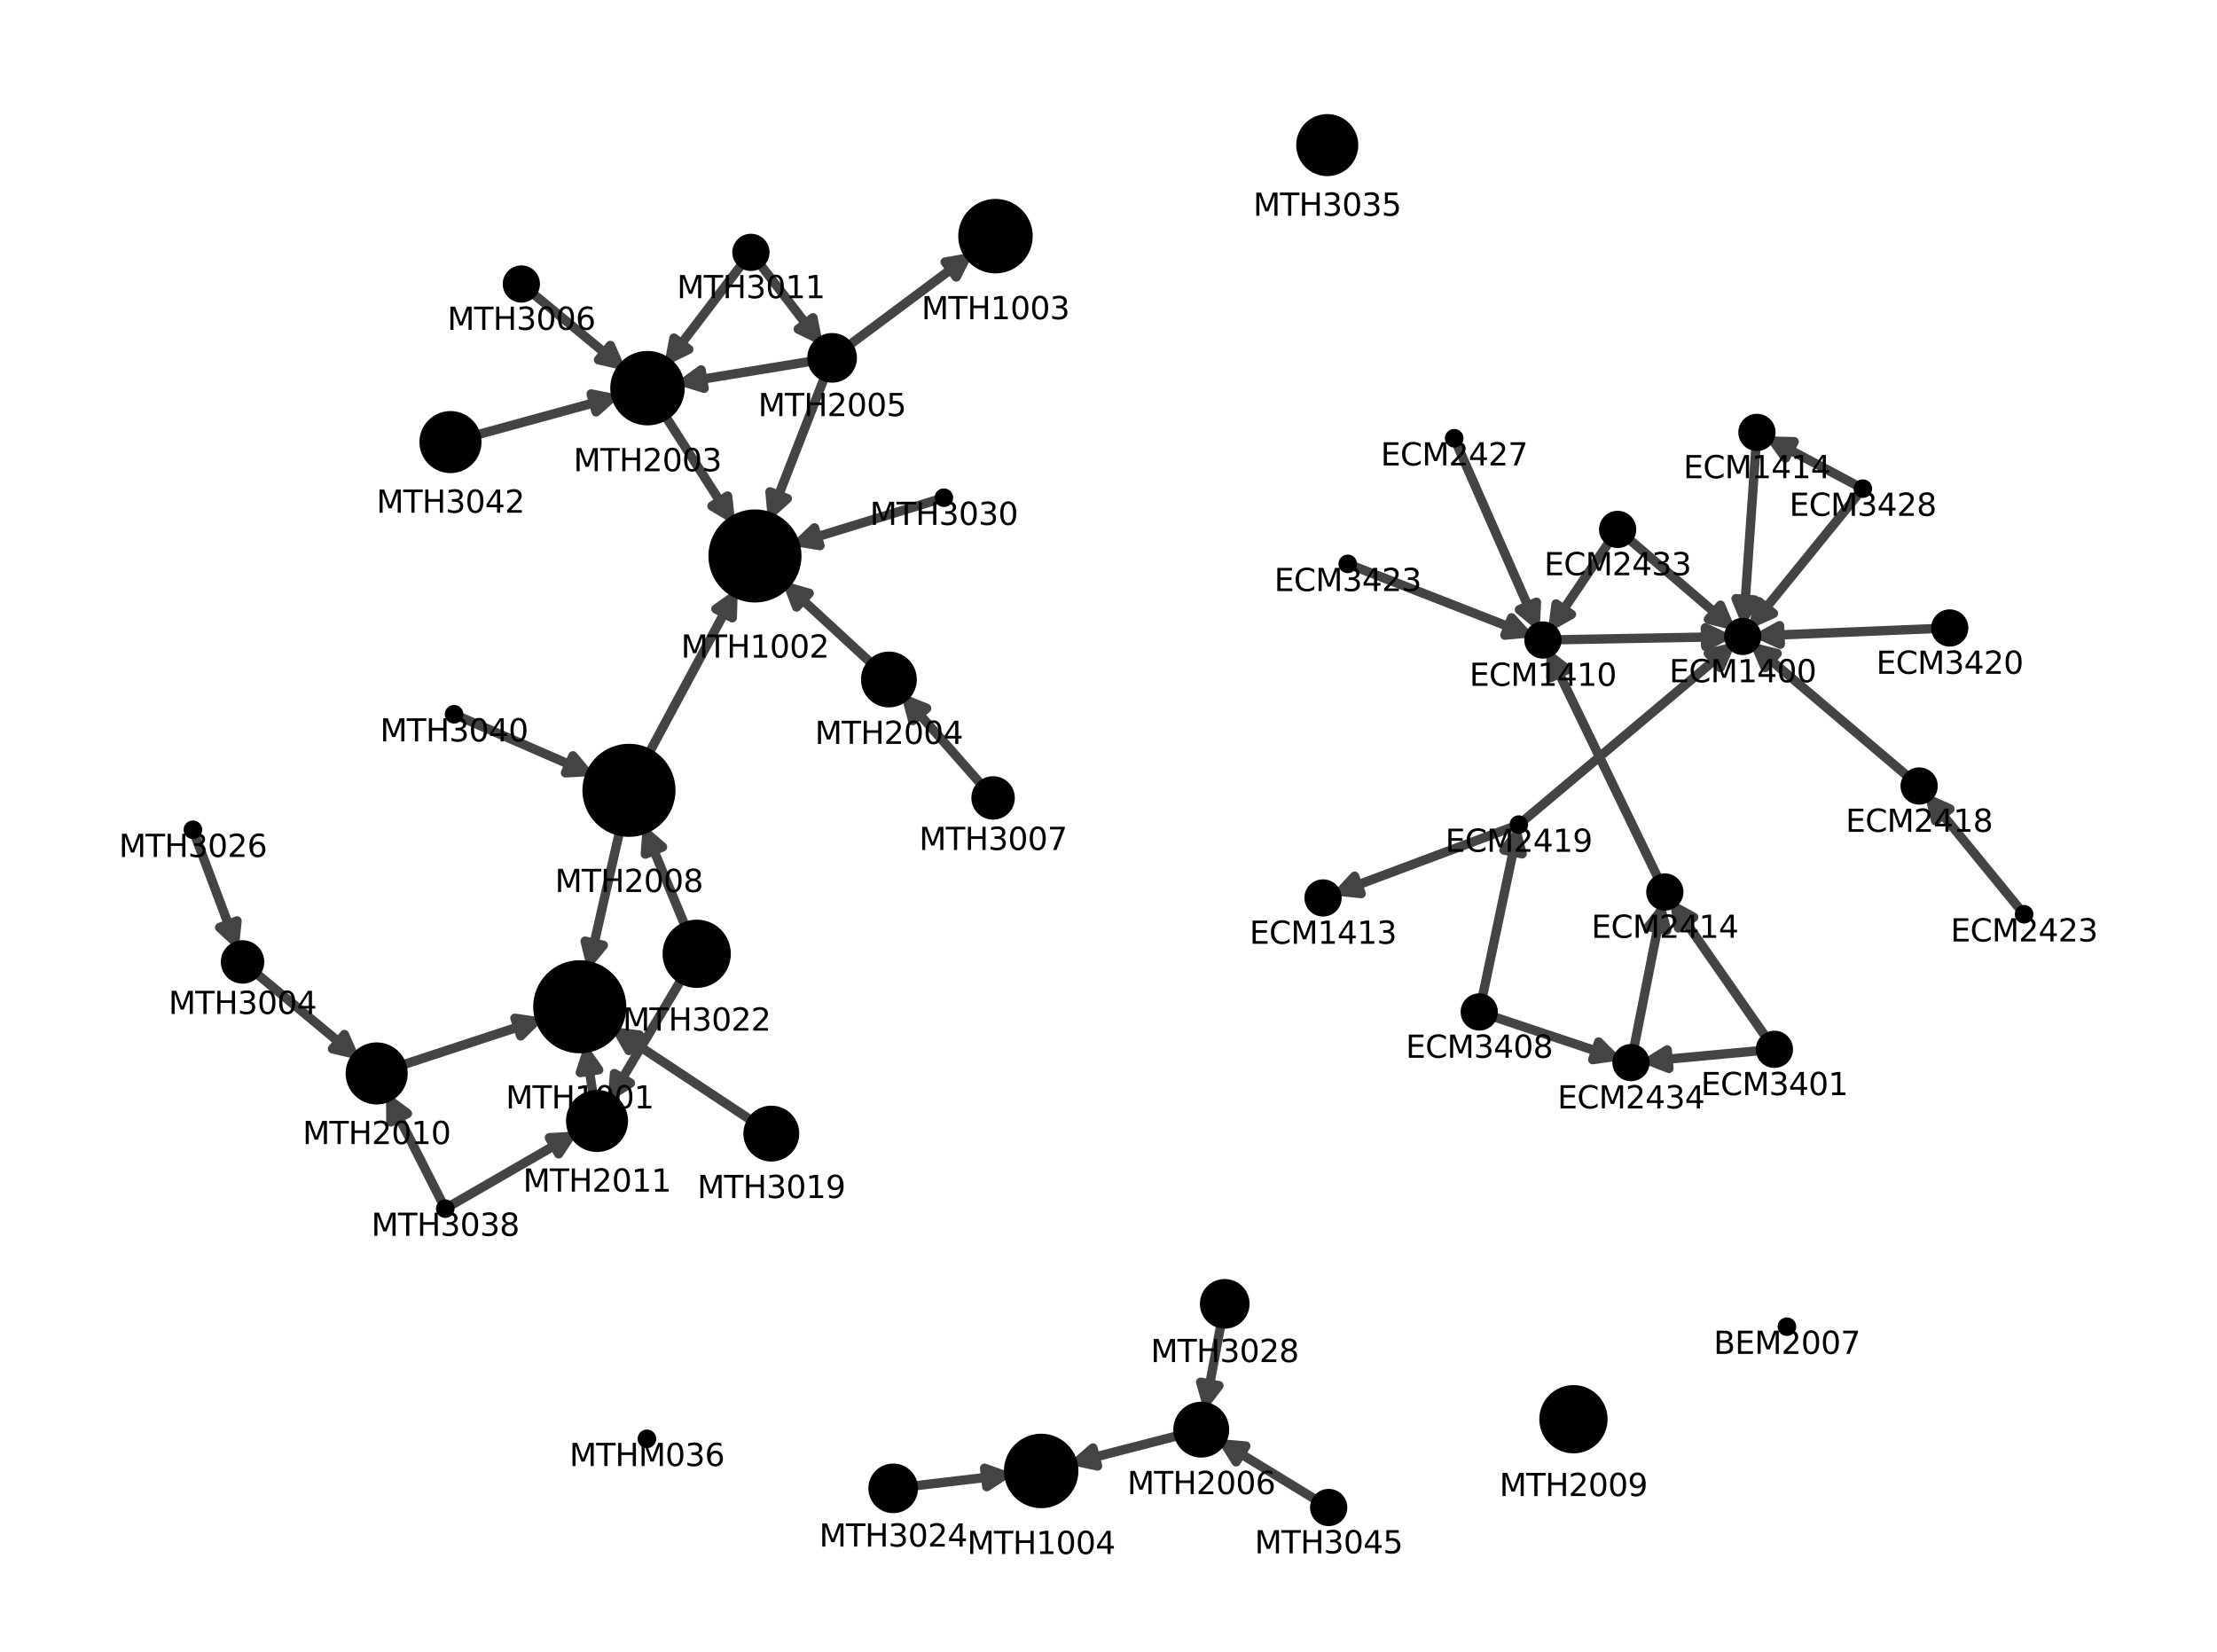 <?xml version="1.0" encoding="UTF-8" standalone="no"?>
<svg
   width="357.12pt"
   height="266.112pt"
   viewBox="0 0 357.12 266.112"
   version="1.1"
   id="svg408"
   xmlns:xlink="http://www.w3.org/1999/xlink"
   xmlns="http://www.w3.org/2000/svg"
   xmlns:svg="http://www.w3.org/2000/svg"
   xmlns:rdf="http://www.w3.org/1999/02/22-rdf-syntax-ns#"
   xmlns:cc="http://creativecommons.org/ns#"
   xmlns:dc="http://purl.org/dc/elements/1.1/">
  <defs
     id="defs1">
    <style
       type="text/css"
       id="style1">*{stroke-linejoin: round; stroke-linecap: butt}</style>
  </defs>
  <g
     id="figure_1"
     transform="translate(-57.6,-41.472)">
    <g
       id="patch_1">
      <path
         d="M 0,345.6 H 460.8 V 0 H 0 Z"
         style="fill:none"
         id="path1" />
    </g>
    <g
       id="axes_1">
      <g
         id="patch_2">
        <path
           d="M 57.6,307.584 H 414.72 V 41.472 H 57.6 Z"
           style="fill:none"
           id="path2" />
      </g>
      <g
         id="EdgeCollection_1">
        <path
           d="m 309.496,139.604 6.999,-10.36 -6.999,10.36 1.243,0.84 -2.922,1.646 0.436,-3.326 1.243,0.84"
           clip-path="url(#pc0f9e70117)"
           style="fill:#444444;stroke:#444444;stroke-width:1.5"
           id="path3" />
        <path
           d="m 333.765,140.098 -13.311,-11.39 13.311,11.39 0.975,-1.14 1.304,3.09 -3.255,-0.811 0.975,-1.14"
           clip-path="url(#pc0f9e70117)"
           style="fill:#444444;stroke:#444444;stroke-width:1.5"
           id="path4" />
        <path
           d="m 342.9,147.879 21.553,18.274 -21.553,-18.274 -0.97,1.144 -1.318,-3.084 3.258,0.796 -0.97,1.144"
           clip-path="url(#pc0f9e70117)"
           style="fill:#444444;stroke:#444444;stroke-width:1.5"
           id="path5" />
        <path
           d="m 324.61,191.056 -3.701,18.652 3.701,-18.652 -1.471,-0.292 2.055,-2.651 0.887,3.235 -1.471,-0.292"
           clip-path="url(#pc0f9e70117)"
           style="fill:#444444;stroke:#444444;stroke-width:1.5"
           id="path6" />
        <path
           d="m 301.325,178.716 -4.823,22.841 4.823,-22.841 -1.468,-0.31 2.087,-2.625 0.848,3.245 -1.468,-0.31"
           clip-path="url(#pc0f9e70117)"
           style="fill:#444444;stroke:#444444;stroke-width:1.5"
           id="path7" />
        <path
           d="m 314.633,210.75 -15.906,-5.309 15.906,5.309 0.475,-1.423 2.371,2.373 -3.321,0.473 0.475,-1.423"
           clip-path="url(#pc0f9e70117)"
           style="fill:#444444;stroke:#444444;stroke-width:1.5"
           id="path8" />
        <path
           d="m 344.319,143.754 24.35,-0.996 -24.35,0.996 0.061,1.499 -3.059,-1.376 2.936,-1.621 0.061,1.499"
           clip-path="url(#pc0f9e70117)"
           style="fill:#444444;stroke:#444444;stroke-width:1.5"
           id="path9" />
        <path
           d="m 153.316,193.413 3.936,-17.311 -3.936,17.311 1.463,0.333 -2.128,2.593 -0.798,-3.258 1.463,0.333"
           clip-path="url(#pc0f9e70117)"
           style="fill:#444444;stroke:#444444;stroke-width:1.5"
           id="path10" />
        <path
           d="m 174.239,140.281 -11.773,21.901 11.773,-21.901 -1.321,-0.71 2.742,-1.932 -0.099,3.353 -1.321,-0.71"
           clip-path="url(#pc0f9e70117)"
           style="fill:#444444;stroke:#444444;stroke-width:1.5"
           id="path11" />
        <path
           d="m 300.548,142.395 -24.451,-9.541 24.451,9.541 0.545,-1.397 2.25,2.488 -3.34,0.307 0.545,-1.397"
           clip-path="url(#pc0f9e70117)"
           style="fill:#444444;stroke:#444444;stroke-width:1.5"
           id="path12" />
        <path
           d="m 338.741,138.014 1.664,-23.892 -1.664,23.892 1.496,0.104 -1.705,2.889 -1.288,-3.097 1.496,0.104"
           clip-path="url(#pc0f9e70117)"
           style="fill:#444444;stroke:#444444;stroke-width:1.5"
           id="path13" />
        <path
           d="m 329.207,190.094 12.504,17.953 -12.504,-17.953 -1.231,0.857 -0.484,-3.319 2.945,1.604 -1.231,0.857"
           clip-path="url(#pc0f9e70117)"
           style="fill:#444444;stroke:#444444;stroke-width:1.5"
           id="path14" />
        <path
           d="m 326.299,212.096 14.14,-1.311 -14.14,1.311 0.138,1.494 -3.126,-1.217 2.849,-1.77 0.138,1.494"
           clip-path="url(#pc0f9e70117)"
           style="fill:#444444;stroke:#444444;stroke-width:1.5"
           id="path15" />
        <path
           d="m 332.325,144.106 -23.188,0.415 23.188,-0.415 -0.027,-1.5 3.026,1.446 -2.973,1.554 -0.027,-1.5"
           clip-path="url(#pc0f9e70117)"
           style="fill:#444444;stroke:#444444;stroke-width:1.5"
           id="path16" />
        <path
           d="m 370.541,172.737 12.157,14.855 -12.157,-14.855 -1.161,0.95 -0.739,-3.272 3.061,1.372 -1.161,0.95"
           clip-path="url(#pc0f9e70117)"
           style="fill:#444444;stroke:#444444;stroke-width:1.5"
           id="path17" />
        <path
           d="m 162.934,178.489 4.786,11.552 -4.786,-11.552 -1.386,0.574 0.238,-3.346 2.534,2.197 -1.386,0.574"
           clip-path="url(#pc0f9e70117)"
           style="fill:#444444;stroke:#444444;stroke-width:1.5"
           id="path18" />
        <path
           d="m 157.865,215.18 9.143,-15.334 -9.143,15.334 1.288,0.768 -2.825,1.809 0.248,-3.345 1.288,0.768"
           clip-path="url(#pc0f9e70117)"
           style="fill:#444444;stroke:#444444;stroke-width:1.5"
           id="path19" />
        <path
           d="m 152.557,214.034 0.464,3.073 -0.464,-3.073 -1.483,0.224 1.035,-3.19 1.931,2.742 -1.483,0.224"
           clip-path="url(#pc0f9e70117)"
           style="fill:#444444;stroke:#444444;stroke-width:1.5"
           id="path20" />
        <path
           d="m 276.336,184.021 24.514,-9.182 -24.514,9.182 0.526,1.405 -3.336,-0.352 2.283,-2.457 0.526,1.405"
           clip-path="url(#pc0f9e70117)"
           style="fill:#444444;stroke:#444444;stroke-width:1.5"
           id="path21" />
        <path
           d="m 333.73,147.859 -30.328,25.488 30.328,-25.488 -0.965,-1.148 3.262,-0.782 -1.332,3.078 -0.965,-1.148"
           clip-path="url(#pc0f9e70117)"
           style="fill:#444444;stroke:#444444;stroke-width:1.5"
           id="path22" />
        <path
           d="m 159.743,209.449 18.352,12.153 -18.352,-12.153 -0.828,1.251 -1.673,-2.907 3.329,0.406 -0.828,1.251"
           clip-path="url(#pc0f9e70117)"
           style="fill:#444444;stroke:#444444;stroke-width:1.5"
           id="path23" />
        <path
           d="m 308.75,149.977 15.721,32.493 -15.721,-32.493 -1.35,0.653 0.044,-3.354 2.657,2.047 -1.35,0.653"
           clip-path="url(#pc0f9e70117)"
           style="fill:#444444;stroke:#444444;stroke-width:1.5"
           id="path24" />
        <path
           d="m 112.122,209.281 -12.761,-10.609 12.761,10.609 0.959,-1.153 1.348,3.071 -3.266,-0.764 0.959,-1.153"
           clip-path="url(#pc0f9e70117)"
           style="fill:#444444;stroke:#444444;stroke-width:1.5"
           id="path25" />
        <path
           d="m 345.912,113.944 10.43,5.541 -10.43,-5.541 -0.704,1.325 -1.946,-2.732 3.353,0.083 -0.704,1.325"
           clip-path="url(#pc0f9e70117)"
           style="fill:#444444;stroke:#444444;stroke-width:1.5"
           id="path26" />
        <path
           d="m 342.107,139.342 14.614,-17.99 -14.614,17.99 1.164,0.946 -3.056,1.383 0.727,-3.274 1.164,0.946"
           clip-path="url(#pc0f9e70117)"
           style="fill:#444444;stroke:#444444;stroke-width:1.5"
           id="path27" />
        <path
           d="m 141.013,206.928 -17.989,5.908 17.989,-5.908 -0.468,-1.425 3.318,0.489 -2.382,2.361 -0.468,-1.425"
           clip-path="url(#pc0f9e70117)"
           style="fill:#444444;stroke:#444444;stroke-width:1.5"
           id="path28" />
        <path
           d="m 303.722,139.083 -11.275,-25.64 11.275,25.64 1.373,-0.604 -0.165,3.35 -2.581,-2.142 1.373,-0.604"
           clip-path="url(#pc0f9e70117)"
           style="fill:#444444;stroke:#444444;stroke-width:1.5"
           id="path29" />
        <path
           d="m 153.22,106.379 -18.234,4.991 18.234,-4.991 -0.396,-1.447 3.29,0.655 -2.498,2.239 -0.396,-1.447"
           clip-path="url(#pc0f9e70117)"
           style="fill:#444444;stroke:#444444;stroke-width:1.5"
           id="path30" />
        <path
           d="m 173.548,122.19 -8.412,-13.135 8.412,13.135 1.263,-0.809 0.355,3.335 -2.881,-1.717 1.263,-0.809"
           clip-path="url(#pc0f9e70117)"
           style="fill:#444444;stroke:#444444;stroke-width:1.5"
           id="path31" />
        <path
           d="m 186.929,138.151 10.55,9.73 -10.55,-9.73 -1.017,1.103 -1.188,-3.137 3.222,0.931 -1.017,1.103"
           clip-path="url(#pc0f9e70117)"
           style="fill:#444444;stroke:#444444;stroke-width:1.5"
           id="path32" />
        <path
           d="m 257.501,275.691 11.566,7.066 -11.566,-7.066 -0.782,1.28 -1.778,-2.844 3.342,0.284 -0.782,1.28"
           clip-path="url(#pc0f9e70117)"
           style="fill:#444444;stroke:#444444;stroke-width:1.5"
           id="path33" />
        <path
           d="m 234.028,276.184 12.715,-3.28 -12.715,3.28 0.375,1.452 -3.28,-0.703 2.53,-2.202 0.375,1.452"
           clip-path="url(#pc0f9e70117)"
           style="fill:#444444;stroke:#444444;stroke-width:1.5"
           id="path34" />
        <path
           d="m 216.375,279.483 -10.923,1.285 10.923,-1.285 -0.175,-1.49 3.155,1.139 -2.804,1.84 -0.175,-1.49"
           clip-path="url(#pc0f9e70117)"
           style="fill:#444444;stroke:#444444;stroke-width:1.5"
           id="path35" />
        <path
           d="m 252.477,264.408 1.673,-8.964 -1.673,8.964 1.475,0.275 -2.025,2.674 -0.924,-3.224 1.475,0.275"
           clip-path="url(#pc0f9e70117)"
           style="fill:#444444;stroke:#444444;stroke-width:1.5"
           id="path36" />
        <path
           d="m 167.354,96.842 9.389,-12.329 -9.389,12.329 1.193,0.909 -3.011,1.478 0.624,-3.296 1.193,0.909"
           clip-path="url(#pc0f9e70117)"
           style="fill:#444444;stroke:#444444;stroke-width:1.5"
           id="path37" />
        <path
           d="m 187.369,93.574 -6.98,-9.071 6.98,9.071 1.189,-0.915 0.641,3.292 -3.018,-1.463 1.189,-0.915"
           clip-path="url(#pc0f9e70117)"
           style="fill:#444444;stroke:#444444;stroke-width:1.5"
           id="path38" />
        <path
           d="m 205.741,156.564 9.518,10.821 -9.518,-10.821 -1.126,0.991 -0.855,-3.243 3.108,1.262 -1.126,0.991"
           clip-path="url(#pc0f9e70117)"
           style="fill:#444444;stroke:#444444;stroke-width:1.5"
           id="path39" />
        <path
           d="m 183.021,121.248 7.165,-18.399 -7.165,18.399 1.398,0.544 -2.486,2.251 -0.309,-3.34 1.398,0.544"
           clip-path="url(#pc0f9e70117)"
           style="fill:#444444;stroke:#444444;stroke-width:1.5"
           id="path40" />
        <path
           d="m 210.737,84.892 -15.891,11.84 15.891,-11.84 -0.896,-1.203 3.302,-0.59 -1.509,2.995 -0.896,-1.203"
           clip-path="url(#pc0f9e70117)"
           style="fill:#444444;stroke:#444444;stroke-width:1.5"
           id="path41" />
        <path
           d="m 170.782,102.545 16.909,-2.775 -16.909,2.775 0.243,1.48 -3.203,-0.994 2.717,-1.966 0.243,1.48"
           clip-path="url(#pc0f9e70117)"
           style="fill:#444444;stroke:#444444;stroke-width:1.5"
           id="path42" />
        <path
           d="m 121.894,221.53 6.754,13.31 -6.754,-13.31 -1.338,0.679 -0.02,-3.354 2.695,1.996 -1.338,0.679"
           clip-path="url(#pc0f9e70117)"
           style="fill:#444444;stroke:#444444;stroke-width:1.5"
           id="path43" />
        <path
           d="m 146.842,226.054 -16.216,9.372 16.216,-9.372 -0.751,-1.299 3.348,-0.202 -1.847,2.8 -0.751,-1.299"
           clip-path="url(#pc0f9e70117)"
           style="fill:#444444;stroke:#444444;stroke-width:1.5"
           id="path44" />
        <path
           d="m 94.384,190.35 -5.185,-13.806 5.185,13.806 1.404,-0.527 -0.35,3.336 -2.459,-2.281 1.404,-0.527"
           clip-path="url(#pc0f9e70117)"
           style="fill:#444444;stroke:#444444;stroke-width:1.5"
           id="path45" />
        <path
           d="m 149.286,164.6 -17.166,-7.466 17.166,7.466 0.598,-1.376 2.153,2.572 -3.349,0.179 0.598,-1.376"
           clip-path="url(#pc0f9e70117)"
           style="fill:#444444;stroke:#444444;stroke-width:1.5"
           id="path46" />
        <path
           d="m 154.961,98.272 -11.067,-9.139 11.067,9.139 0.955,-1.157 1.358,3.067 -3.268,-0.754 0.955,-1.157"
           clip-path="url(#pc0f9e70117)"
           style="fill:#444444;stroke:#444444;stroke-width:1.5"
           id="path47" />
        <path
           d="m 189.245,127.939 18.96,-5.845 -18.96,5.845 0.442,1.433 -3.309,-0.55 2.425,-2.317 0.442,1.433"
           clip-path="url(#pc0f9e70117)"
           style="fill:#444444;stroke:#444444;stroke-width:1.5"
           id="path48" />
      </g>
      <g
         id="VertexCollection_1">
        <path
           d="m 318.174,129.758 c 0.796,0 1.559,-0.316 2.121,-0.879 0.563,-0.563 0.879,-1.326 0.879,-2.121 0,-0.796 -0.316,-1.559 -0.879,-2.121 -0.563,-0.563 -1.326,-0.879 -2.121,-0.879 -0.796,0 -1.559,0.316 -2.121,0.879 -0.563,0.563 -0.879,1.326 -0.879,2.121 0,0.796 0.316,1.559 0.879,2.121 0.563,0.563 1.326,0.879 2.121,0.879 z"
           clip-path="url(#pc0f9e70117)"
           id="path49" />
        <path
           d="m 366.741,171.093 c 0.796,0 1.559,-0.316 2.121,-0.879 0.563,-0.563 0.879,-1.326 0.879,-2.121 0,-0.796 -0.316,-1.559 -0.879,-2.121 -0.563,-0.563 -1.326,-0.879 -2.121,-0.879 -0.796,0 -1.559,0.316 -2.121,0.879 -0.563,0.563 -0.879,1.326 -0.879,2.121 0,0.796 0.316,1.559 0.879,2.121 0.563,0.563 1.326,0.879 2.121,0.879 z"
           clip-path="url(#pc0f9e70117)"
           id="path50" />
        <path
           d="m 320.325,215.65 c 0.796,0 1.559,-0.316 2.121,-0.879 0.563,-0.563 0.879,-1.326 0.879,-2.121 0,-0.796 -0.316,-1.559 -0.879,-2.121 -0.563,-0.563 -1.326,-0.879 -2.121,-0.879 -0.796,0 -1.559,0.316 -2.121,0.879 -0.563,0.563 -0.879,1.326 -0.879,2.121 0,0.796 0.316,1.559 0.879,2.121 0.563,0.563 1.326,0.879 2.121,0.879 z"
           clip-path="url(#pc0f9e70117)"
           id="path51" />
        <path
           d="m 295.881,207.492 c 0.796,0 1.559,-0.316 2.121,-0.879 0.563,-0.563 0.879,-1.326 0.879,-2.121 0,-0.796 -0.316,-1.559 -0.879,-2.121 -0.563,-0.563 -1.326,-0.879 -2.121,-0.879 -0.796,0 -1.559,0.316 -2.121,0.879 -0.563,0.563 -0.879,1.326 -0.879,2.121 0,0.796 0.316,1.559 0.879,2.121 0.563,0.563 1.326,0.879 2.121,0.879 z"
           clip-path="url(#pc0f9e70117)"
           id="path52" />
        <path
           d="m 371.666,145.635 c 0.796,0 1.559,-0.316 2.121,-0.879 0.563,-0.563 0.879,-1.326 0.879,-2.121 0,-0.796 -0.316,-1.559 -0.879,-2.121 -0.563,-0.563 -1.326,-0.879 -2.121,-0.879 -0.796,0 -1.559,0.316 -2.121,0.879 -0.563,0.563 -0.879,1.326 -0.879,2.121 0,0.796 0.316,1.559 0.879,2.121 0.563,0.563 1.326,0.879 2.121,0.879 z"
           clip-path="url(#pc0f9e70117)"
           id="path53" />
        <path
           d="m 158.915,176.288 c 1.989,0 3.897,-0.79 5.303,-2.197 1.406,-1.406 2.197,-3.314 2.197,-5.303 0,-1.989 -0.79,-3.897 -2.197,-5.303 -1.406,-1.406 -3.314,-2.197 -5.303,-2.197 -1.989,0 -3.897,0.79 -5.303,2.197 -1.406,1.406 -2.197,3.314 -2.197,5.303 0,1.989 0.79,3.897 2.197,5.303 1.406,1.406 3.314,2.197 5.303,2.197 z"
           clip-path="url(#pc0f9e70117)"
           id="path54" />
        <path
           d="m 179.211,138.533 c 1.989,0 3.897,-0.79 5.303,-2.197 1.406,-1.406 2.197,-3.314 2.197,-5.303 0,-1.989 -0.79,-3.897 -2.197,-5.303 -1.406,-1.406 -3.314,-2.197 -5.303,-2.197 -1.989,0 -3.897,0.79 -5.303,2.197 -1.406,1.406 -2.197,3.314 -2.197,5.303 0,1.989 0.79,3.897 2.197,5.303 1.406,1.406 3.314,2.197 5.303,2.197 z"
           clip-path="url(#pc0f9e70117)"
           id="path55" />
        <path
           d="m 274.699,133.809 c 0.398,0 0.779,-0.158 1.061,-0.439 0.281,-0.281 0.439,-0.663 0.439,-1.061 0,-0.398 -0.158,-0.779 -0.439,-1.061 -0.281,-0.281 -0.663,-0.439 -1.061,-0.439 -0.398,0 -0.779,0.158 -1.061,0.439 -0.281,0.281 -0.439,0.663 -0.439,1.061 0,0.398 0.158,0.779 0.439,1.061 0.281,0.281 0.663,0.439 1.061,0.439 z"
           clip-path="url(#pc0f9e70117)"
           id="path56" />
        <path
           d="m 340.613,114.129 c 0.796,0 1.559,-0.316 2.121,-0.879 0.563,-0.563 0.879,-1.326 0.879,-2.121 0,-0.796 -0.316,-1.559 -0.879,-2.121 -0.563,-0.563 -1.326,-0.879 -2.121,-0.879 -0.796,0 -1.559,0.316 -2.121,0.879 -0.563,0.563 -0.879,1.326 -0.879,2.121 0,0.796 0.316,1.559 0.879,2.121 0.563,0.563 1.326,0.879 2.121,0.879 z"
           clip-path="url(#pc0f9e70117)"
           id="path57" />
        <path
           d="m 343.426,213.508 c 0.796,0 1.559,-0.316 2.121,-0.879 0.563,-0.563 0.879,-1.326 0.879,-2.121 0,-0.796 -0.316,-1.559 -0.879,-2.121 -0.563,-0.563 -1.326,-0.879 -2.121,-0.879 -0.796,0 -1.559,0.316 -2.121,0.879 -0.563,0.563 -0.879,1.326 -0.879,2.121 0,0.796 0.316,1.559 0.879,2.121 0.563,0.563 1.326,0.879 2.121,0.879 z"
           clip-path="url(#pc0f9e70117)"
           id="path58" />
        <path
           d="m 306.137,147.576 c 0.796,0 1.559,-0.316 2.121,-0.879 0.563,-0.563 0.879,-1.326 0.879,-2.121 0,-0.796 -0.316,-1.559 -0.879,-2.121 -0.563,-0.563 -1.326,-0.879 -2.121,-0.879 -0.796,0 -1.559,0.316 -2.121,0.879 -0.563,0.563 -0.879,1.326 -0.879,2.121 0,0.796 0.316,1.559 0.879,2.121 0.563,0.563 1.326,0.879 2.121,0.879 z"
           clip-path="url(#pc0f9e70117)"
           id="path59" />
        <path
           d="m 383.648,190.253 c 0.398,0 0.779,-0.158 1.061,-0.439 0.281,-0.281 0.439,-0.663 0.439,-1.061 0,-0.398 -0.158,-0.779 -0.439,-1.061 -0.281,-0.281 -0.663,-0.439 -1.061,-0.439 -0.398,0 -0.779,0.158 -1.061,0.439 -0.281,0.281 -0.439,0.663 -0.439,1.061 0,0.398 0.158,0.779 0.439,1.061 0.281,0.281 0.663,0.439 1.061,0.439 z"
           clip-path="url(#pc0f9e70117)"
           id="path60" />
        <path
           d="m 270.717,189.126 c 0.796,0 1.559,-0.316 2.121,-0.879 0.563,-0.563 0.879,-1.326 0.879,-2.121 0,-0.796 -0.316,-1.559 -0.879,-2.121 -0.563,-0.563 -1.326,-0.879 -2.121,-0.879 -0.796,0 -1.559,0.316 -2.121,0.879 -0.563,0.563 -0.879,1.326 -0.879,2.121 0,0.796 0.316,1.559 0.879,2.121 0.563,0.563 1.326,0.879 2.121,0.879 z"
           clip-path="url(#pc0f9e70117)"
           id="path61" />
        <path
           d="m 169.825,200.621 c 1.459,0 2.858,-0.58 3.889,-1.611 1.031,-1.031 1.611,-2.43 1.611,-3.889 0,-1.459 -0.58,-2.858 -1.611,-3.889 -1.031,-1.031 -2.43,-1.611 -3.889,-1.611 -1.459,0 -2.858,0.58 -3.889,1.611 -1.031,1.031 -1.611,2.43 -1.611,3.889 0,1.459 0.58,2.858 1.611,3.889 1.031,1.031 2.43,1.611 3.889,1.611 z"
           clip-path="url(#pc0f9e70117)"
           id="path62" />
        <path
           d="m 338.324,146.999 c 0.796,0 1.559,-0.316 2.121,-0.879 0.563,-0.563 0.879,-1.326 0.879,-2.121 0,-0.796 -0.316,-1.559 -0.879,-2.121 -0.563,-0.563 -1.326,-0.879 -2.121,-0.879 -0.796,0 -1.559,0.316 -2.121,0.879 -0.563,0.563 -0.879,1.326 -0.879,2.121 0,0.796 0.316,1.559 0.879,2.121 0.563,0.563 1.326,0.879 2.121,0.879 z"
           clip-path="url(#pc0f9e70117)"
           id="path63" />
        <path
           d="m 153.768,227.051 c 1.326,0 2.598,-0.527 3.536,-1.464 0.938,-0.938 1.464,-2.21 1.464,-3.536 0,-1.326 -0.527,-2.598 -1.464,-3.536 -0.938,-0.938 -2.21,-1.464 -3.536,-1.464 -1.326,0 -2.598,0.527 -3.536,1.464 -0.938,0.938 -1.464,2.21 -1.464,3.536 0,1.326 0.527,2.598 1.464,3.536 0.938,0.938 2.21,1.464 3.536,1.464 z"
           clip-path="url(#pc0f9e70117)"
           id="path64" />
        <path
           d="m 150.988,211.152 c 1.989,0 3.897,-0.79 5.303,-2.197 1.406,-1.406 2.197,-3.314 2.197,-5.303 0,-1.989 -0.79,-3.897 -2.197,-5.303 -1.406,-1.406 -3.314,-2.197 -5.303,-2.197 -1.989,0 -3.897,0.79 -5.303,2.197 -1.406,1.406 -2.197,3.314 -2.197,5.303 0,1.989 0.79,3.897 2.197,5.303 1.406,1.406 3.314,2.197 5.303,2.197 z"
           clip-path="url(#pc0f9e70117)"
           id="path65" />
        <path
           d="m 302.254,175.813 c 0.398,0 0.779,-0.158 1.061,-0.439 0.281,-0.281 0.439,-0.663 0.439,-1.061 0,-0.398 -0.158,-0.779 -0.439,-1.061 -0.281,-0.281 -0.663,-0.439 -1.061,-0.439 -0.398,0 -0.779,0.158 -1.061,0.439 -0.281,0.281 -0.439,0.663 -0.439,1.061 0,0.398 0.158,0.779 0.439,1.061 0.281,0.281 0.663,0.439 1.061,0.439 z"
           clip-path="url(#pc0f9e70117)"
           id="path66" />
        <path
           d="m 181.847,228.587 c 1.193,0 2.338,-0.474 3.182,-1.318 0.844,-0.844 1.318,-1.989 1.318,-3.182 0,-1.193 -0.474,-2.338 -1.318,-3.182 -0.844,-0.844 -1.989,-1.318 -3.182,-1.318 -1.193,0 -2.338,0.474 -3.182,1.318 -0.844,0.844 -1.318,1.989 -1.318,3.182 0,1.193 0.474,2.338 1.318,3.182 0.844,0.844 1.989,1.318 3.182,1.318 z"
           clip-path="url(#pc0f9e70117)"
           id="path67" />
        <path
           d="m 325.778,188.17 c 0.796,0 1.559,-0.316 2.121,-0.879 0.563,-0.563 0.879,-1.326 0.879,-2.121 0,-0.796 -0.316,-1.559 -0.879,-2.121 -0.563,-0.563 -1.326,-0.879 -2.121,-0.879 -0.796,0 -1.559,0.316 -2.121,0.879 -0.563,0.563 -0.879,1.326 -0.879,2.121 0,0.796 0.316,1.559 0.879,2.121 0.563,0.563 1.326,0.879 2.121,0.879 z"
           clip-path="url(#pc0f9e70117)"
           id="path68" />
        <path
           d="m 96.669,199.935 c 0.928,0 1.819,-0.369 2.475,-1.025 0.656,-0.656 1.025,-1.547 1.025,-2.475 0,-0.928 -0.369,-1.819 -1.025,-2.475 -0.656,-0.656 -1.547,-1.025 -2.475,-1.025 -0.928,0 -1.819,0.369 -2.475,1.025 -0.656,0.656 -1.025,1.547 -1.025,2.475 0,0.928 0.369,1.819 1.025,2.475 0.656,0.656 1.547,1.025 2.475,1.025 z"
           clip-path="url(#pc0f9e70117)"
           id="path69" />
        <path
           d="m 357.667,121.688 c 0.398,0 0.779,-0.158 1.061,-0.439 0.281,-0.281 0.439,-0.663 0.439,-1.061 0,-0.398 -0.158,-0.779 -0.439,-1.061 -0.281,-0.281 -0.663,-0.439 -1.061,-0.439 -0.398,0 -0.779,0.158 -1.061,0.439 -0.281,0.281 -0.439,0.663 -0.439,1.061 0,0.398 0.158,0.779 0.439,1.061 0.281,0.281 0.663,0.439 1.061,0.439 z"
           clip-path="url(#pc0f9e70117)"
           id="path70" />
        <path
           d="m 118.274,219.396 c 1.326,0 2.598,-0.527 3.536,-1.464 0.938,-0.938 1.464,-2.21 1.464,-3.536 0,-1.326 -0.527,-2.598 -1.464,-3.536 -0.938,-0.938 -2.21,-1.464 -3.536,-1.464 -1.326,0 -2.598,0.527 -3.536,1.464 -0.938,0.938 -1.464,2.21 -1.464,3.536 0,1.326 0.527,2.598 1.464,3.536 0.938,0.938 2.21,1.464 3.536,1.464 z"
           clip-path="url(#pc0f9e70117)"
           id="path71" />
        <path
           d="m 291.843,113.57 c 0.398,0 0.779,-0.158 1.061,-0.439 0.281,-0.281 0.439,-0.663 0.439,-1.061 0,-0.398 -0.158,-0.779 -0.439,-1.061 -0.281,-0.281 -0.663,-0.439 -1.061,-0.439 -0.398,0 -0.779,0.158 -1.061,0.439 -0.281,0.281 -0.439,0.663 -0.439,1.061 0,0.398 0.158,0.779 0.439,1.061 0.281,0.281 0.663,0.439 1.061,0.439 z"
           clip-path="url(#pc0f9e70117)"
           id="path72" />
        <path
           d="m 271.394,69.849 c 1.326,0 2.598,-0.527 3.536,-1.464 0.938,-0.938 1.464,-2.21 1.464,-3.536 0,-1.326 -0.527,-2.598 -1.464,-3.536 -0.938,-0.938 -2.21,-1.464 -3.536,-1.464 -1.326,0 -2.598,0.527 -3.536,1.464 -0.938,0.938 -1.464,2.21 -1.464,3.536 0,1.326 0.527,2.598 1.464,3.536 0.938,0.938 2.21,1.464 3.536,1.464 z"
           clip-path="url(#pc0f9e70117)"
           id="path73" />
        <path
           d="m 225.314,284.432 c 1.591,0 3.117,-0.632 4.243,-1.757 1.125,-1.125 1.757,-2.651 1.757,-4.243 0,-1.591 -0.632,-3.117 -1.757,-4.243 -1.125,-1.125 -2.651,-1.757 -4.243,-1.757 -1.591,0 -3.117,0.632 -4.243,1.757 -1.125,1.125 -1.757,2.651 -1.757,4.243 0,1.591 0.632,3.117 1.757,4.243 1.125,1.125 2.651,1.757 4.243,1.757 z"
           clip-path="url(#pc0f9e70117)"
           id="path74" />
        <path
           d="m 130.164,117.689 c 1.326,0 2.598,-0.527 3.536,-1.464 0.938,-0.938 1.464,-2.21 1.464,-3.536 0,-1.326 -0.527,-2.598 -1.464,-3.536 -0.938,-0.938 -2.21,-1.464 -3.536,-1.464 -1.326,0 -2.598,0.527 -3.536,1.464 -0.938,0.938 -1.464,2.21 -1.464,3.536 0,1.326 0.527,2.598 1.464,3.536 0.938,0.938 2.21,1.464 3.536,1.464 z"
           clip-path="url(#pc0f9e70117)"
           id="path75" />
        <path
           d="m 161.901,110.003 c 1.591,0 3.117,-0.632 4.243,-1.757 1.125,-1.125 1.757,-2.651 1.757,-4.243 0,-1.591 -0.632,-3.117 -1.757,-4.243 -1.125,-1.125 -2.651,-1.757 -4.243,-1.757 -1.591,0 -3.117,0.632 -4.243,1.757 -1.125,1.125 -1.757,2.651 -1.757,4.243 0,1.591 0.632,3.117 1.757,4.243 1.125,1.125 2.651,1.757 4.243,1.757 z"
           clip-path="url(#pc0f9e70117)"
           id="path76" />
        <path
           d="m 311.055,275.599 c 1.459,0 2.858,-0.58 3.889,-1.611 1.031,-1.031 1.611,-2.43 1.611,-3.889 0,-1.459 -0.58,-2.858 -1.611,-3.889 -1.031,-1.031 -2.43,-1.611 -3.889,-1.611 -1.459,0 -2.858,0.58 -3.889,1.611 -1.031,1.031 -1.611,2.43 -1.611,3.889 0,1.459 0.58,2.858 1.611,3.889 1.031,1.031 2.43,1.611 3.889,1.611 z"
           clip-path="url(#pc0f9e70117)"
           id="path77" />
        <path
           d="m 200.787,155.432 c 1.193,0 2.338,-0.474 3.182,-1.318 0.844,-0.844 1.318,-1.989 1.318,-3.182 0,-1.193 -0.474,-2.338 -1.318,-3.182 -0.844,-0.844 -1.989,-1.318 -3.182,-1.318 -1.193,0 -2.338,0.474 -3.182,1.318 -0.844,0.844 -1.318,1.989 -1.318,3.182 0,1.193 0.474,2.338 1.318,3.182 0.844,0.844 1.989,1.318 3.182,1.318 z"
           clip-path="url(#pc0f9e70117)"
           id="path78" />
        <path
           d="m 217.954,85.514 c 1.591,0 3.117,-0.632 4.243,-1.757 1.125,-1.125 1.757,-2.651 1.757,-4.243 0,-1.591 -0.632,-3.117 -1.757,-4.243 -1.125,-1.125 -2.651,-1.757 -4.243,-1.757 -1.591,0 -3.117,0.632 -4.243,1.757 -1.125,1.125 -1.757,2.651 -1.757,4.243 0,1.591 0.632,3.117 1.757,4.243 1.125,1.125 2.651,1.757 4.243,1.757 z"
           clip-path="url(#pc0f9e70117)"
           id="path79" />
        <path
           d="m 271.627,287.321 c 0.796,0 1.559,-0.316 2.121,-0.879 0.563,-0.563 0.879,-1.326 0.879,-2.121 0,-0.796 -0.316,-1.559 -0.879,-2.121 -0.563,-0.563 -1.326,-0.879 -2.121,-0.879 -0.796,0 -1.559,0.316 -2.121,0.879 -0.563,0.563 -0.879,1.326 -0.879,2.121 0,0.796 0.316,1.559 0.879,2.121 0.563,0.563 1.326,0.879 2.121,0.879 z"
           clip-path="url(#pc0f9e70117)"
           id="path80" />
        <path
           d="m 251.101,276.281 c 1.193,0 2.338,-0.474 3.182,-1.318 0.844,-0.844 1.318,-1.989 1.318,-3.182 0,-1.193 -0.474,-2.338 -1.318,-3.182 -0.844,-0.844 -1.989,-1.318 -3.182,-1.318 -1.193,0 -2.338,0.474 -3.182,1.318 -0.844,0.844 -1.318,1.989 -1.318,3.182 0,1.193 0.474,2.338 1.318,3.182 0.844,0.844 1.989,1.318 3.182,1.318 z"
           clip-path="url(#pc0f9e70117)"
           id="path81" />
        <path
           d="m 201.479,285.235 c 1.061,0 2.078,-0.421 2.828,-1.172 0.75,-0.75 1.172,-1.768 1.172,-2.828 0,-1.061 -0.421,-2.078 -1.172,-2.828 -0.75,-0.75 -1.768,-1.172 -2.828,-1.172 -1.061,0 -2.078,0.421 -2.828,1.172 -0.75,0.75 -1.172,1.768 -1.172,2.828 0,1.061 0.421,2.078 1.172,2.828 0.75,0.75 1.768,1.172 2.828,1.172 z"
           clip-path="url(#pc0f9e70117)"
           id="path82" />
        <path
           d="m 254.884,255.512 c 1.061,0 2.078,-0.421 2.828,-1.172 0.75,-0.75 1.172,-1.768 1.172,-2.828 0,-1.061 -0.421,-2.078 -1.172,-2.828 -0.75,-0.75 -1.768,-1.172 -2.828,-1.172 -1.061,0 -2.078,0.421 -2.828,1.172 -0.75,0.75 -1.172,1.768 -1.172,2.828 0,1.061 0.421,2.078 1.172,2.828 0.75,0.75 1.768,1.172 2.828,1.172 z"
           clip-path="url(#pc0f9e70117)"
           id="path83" />
        <path
           d="m 178.56,85.126 c 0.796,0 1.559,-0.316 2.121,-0.879 0.563,-0.563 0.879,-1.326 0.879,-2.121 0,-0.796 -0.316,-1.559 -0.879,-2.121 -0.563,-0.563 -1.326,-0.879 -2.121,-0.879 -0.796,0 -1.559,0.316 -2.121,0.879 -0.563,0.563 -0.879,1.326 -0.879,2.121 0,0.796 0.316,1.559 0.879,2.121 0.563,0.563 1.326,0.879 2.121,0.879 z"
           clip-path="url(#pc0f9e70117)"
           id="path84" />
        <path
           d="m 217.57,173.513 c 0.928,0 1.819,-0.369 2.475,-1.025 0.656,-0.656 1.025,-1.547 1.025,-2.475 0,-0.928 -0.369,-1.819 -1.025,-2.475 -0.656,-0.656 -1.547,-1.025 -2.475,-1.025 -0.928,0 -1.819,0.369 -2.475,1.025 -0.656,0.656 -1.025,1.547 -1.025,2.475 0,0.928 0.369,1.819 1.025,2.475 0.656,0.656 1.547,1.025 2.475,1.025 z"
           clip-path="url(#pc0f9e70117)"
           id="path85" />
        <path
           d="m 191.638,103.122 c 1.061,0 2.078,-0.421 2.828,-1.172 0.75,-0.75 1.172,-1.768 1.172,-2.828 0,-1.061 -0.421,-2.078 -1.172,-2.828 -0.75,-0.75 -1.768,-1.172 -2.828,-1.172 -1.061,0 -2.078,0.421 -2.828,1.172 -0.75,0.75 -1.172,1.768 -1.172,2.828 0,1.061 0.421,2.078 1.172,2.828 0.75,0.75 1.768,1.172 2.828,1.172 z"
           clip-path="url(#pc0f9e70117)"
           id="path86" />
        <path
           d="m 129.327,237.677 c 0.398,0 0.779,-0.158 1.061,-0.439 0.281,-0.281 0.439,-0.663 0.439,-1.061 0,-0.398 -0.158,-0.779 -0.439,-1.061 -0.281,-0.281 -0.663,-0.439 -1.061,-0.439 -0.398,0 -0.779,0.158 -1.061,0.439 -0.281,0.281 -0.439,0.663 -0.439,1.061 0,0.398 0.158,0.779 0.439,1.061 0.281,0.281 0.663,0.439 1.061,0.439 z"
           clip-path="url(#pc0f9e70117)"
           id="path87" />
        <path
           d="m 161.81,274.759 c 0.398,0 0.779,-0.158 1.061,-0.439 0.281,-0.281 0.439,-0.663 0.439,-1.061 0,-0.398 -0.158,-0.779 -0.439,-1.061 -0.281,-0.281 -0.663,-0.439 -1.061,-0.439 -0.398,0 -0.779,0.158 -1.061,0.439 -0.281,0.281 -0.439,0.663 -0.439,1.061 0,0.398 0.158,0.779 0.439,1.061 0.281,0.281 0.663,0.439 1.061,0.439 z"
           clip-path="url(#pc0f9e70117)"
           id="path88" />
        <path
           d="m 88.672,176.64 c 0.398,0 0.779,-0.158 1.061,-0.439 0.281,-0.281 0.439,-0.663 0.439,-1.061 0,-0.398 -0.158,-0.779 -0.439,-1.061 -0.281,-0.281 -0.663,-0.439 -1.061,-0.439 -0.398,0 -0.779,0.158 -1.061,0.439 -0.281,0.281 -0.439,0.663 -0.439,1.061 0,0.398 0.158,0.779 0.439,1.061 0.281,0.281 0.663,0.439 1.061,0.439 z"
           clip-path="url(#pc0f9e70117)"
           id="path89" />
        <path
           d="m 130.745,158.036 c 0.398,0 0.779,-0.158 1.061,-0.439 0.281,-0.281 0.439,-0.663 0.439,-1.061 0,-0.398 -0.158,-0.779 -0.439,-1.061 -0.281,-0.281 -0.663,-0.439 -1.061,-0.439 -0.398,0 -0.779,0.158 -1.061,0.439 -0.281,0.281 -0.439,0.663 -0.439,1.061 0,0.398 0.158,0.779 0.439,1.061 0.281,0.281 0.663,0.439 1.061,0.439 z"
           clip-path="url(#pc0f9e70117)"
           id="path90" />
        <path
           d="m 345.443,256.69 c 0.398,0 0.779,-0.158 1.061,-0.439 0.281,-0.281 0.439,-0.663 0.439,-1.061 0,-0.398 -0.158,-0.779 -0.439,-1.061 -0.281,-0.281 -0.663,-0.439 -1.061,-0.439 -0.398,0 -0.779,0.158 -1.061,0.439 -0.281,0.281 -0.439,0.663 -0.439,1.061 0,0.398 0.158,0.779 0.439,1.061 0.281,0.281 0.663,0.439 1.061,0.439 z"
           clip-path="url(#pc0f9e70117)"
           id="path91" />
        <path
           d="m 141.581,90.223 c 0.796,0 1.559,-0.316 2.121,-0.879 0.563,-0.563 0.879,-1.326 0.879,-2.121 0,-0.796 -0.316,-1.559 -0.879,-2.121 -0.563,-0.563 -1.326,-0.879 -2.121,-0.879 -0.796,0 -1.559,0.316 -2.121,0.879 -0.563,0.563 -0.879,1.326 -0.879,2.121 0,0.796 0.316,1.559 0.879,2.121 0.563,0.563 1.326,0.879 2.121,0.879 z"
           clip-path="url(#pc0f9e70117)"
           id="path92" />
        <path
           d="m 209.639,123.152 c 0.398,0 0.779,-0.158 1.061,-0.439 0.281,-0.281 0.439,-0.663 0.439,-1.061 0,-0.398 -0.158,-0.779 -0.439,-1.061 -0.281,-0.281 -0.663,-0.439 -1.061,-0.439 -0.398,0 -0.779,0.158 -1.061,0.439 -0.281,0.281 -0.439,0.663 -0.439,1.061 0,0.398 0.158,0.779 0.439,1.061 0.281,0.281 0.663,0.439 1.061,0.439 z"
           clip-path="url(#pc0f9e70117)"
           id="path93" />
      </g>
      <g
         id="text_1">
        <g
           clip-path="url(#pc0f9e70117)"
           id="g100">
          <!-- ECM2433 -->
          <g
             transform="matrix(0.05,0,0,-0.05,306.329,134.138)"
             id="g99">
            <defs
               id="defs93">
              <path
                 id="DejaVuSans-45"
                 d="M 628,4666 H 3578 V 4134 H 1259 V 2753 H 3481 V 2222 H 1259 V 531 H 3634 V 0 H 628 Z"
                 transform="scale(0.016)" />
              <path
                 id="DejaVuSans-43"
                 d="m 4122,4306 v -665 q -319,297 -680,443 -361,147 -767,147 -800,0 -1225,-489 -425,-489 -425,-1414 0,-922 425,-1411 425,-489 1225,-489 406,0 767,147 361,147 680,444 V 359 Q 3791,134 3420,21 3050,-91 2638,-91 1578,-91 968,557 359,1206 359,2328 q 0,1125 609,1773 610,649 1670,649 418,0 788,-111 371,-111 696,-333 z"
                 transform="scale(0.016)" />
              <path
                 id="DejaVuSans-4d"
                 d="m 628,4666 h 941 L 2759,1491 3956,4666 h 941 V 0 H 4281 V 4097 L 3078,897 H 2444 L 1241,4097 V 0 H 628 Z"
                 transform="scale(0.016)" />
              <path
                 id="DejaVuSans-32"
                 d="M 1228,531 H 3431 V 0 H 469 v 531 q 359,372 979,998 621,627 780,809 303,340 423,576 121,236 121,464 0,372 -261,606 -261,235 -680,235 -297,0 -627,-103 -329,-103 -704,-313 v 638 q 381,153 712,231 332,78 607,78 725,0 1156,-363 431,-362 431,-968 0,-288 -108,-546 -107,-257 -392,-607 -78,-91 -497,-524 Q 1991,1309 1228,531 Z"
                 transform="scale(0.016)" />
              <path
                 id="DejaVuSans-34"
                 d="M 2419,4116 825,1625 h 1594 z m -166,550 h 794 V 1625 h 666 V 1100 H 3047 V 0 H 2419 V 1100 H 313 v 609 z"
                 transform="scale(0.016)" />
              <path
                 id="DejaVuSans-33"
                 d="m 2597,2516 q 453,-97 707,-404 255,-306 255,-756 0,-690 -475,-1069 -475,-378 -1350,-378 -293,0 -604,58 -311,58 -642,174 v 609 q 262,-153 574,-231 313,-78 654,-78 593,0 904,234 311,234 311,681 0,413 -289,645 -289,233 -804,233 h -544 v 519 h 569 q 465,0 712,186 247,186 247,536 0,359 -255,551 -254,193 -729,193 -260,0 -557,-57 -297,-56 -653,-174 v 562 q 360,100 674,150 314,50 592,50 719,0 1137,-327 419,-326 419,-882 0,-388 -222,-655 -222,-267 -631,-370 z"
                 transform="scale(0.016)" />
            </defs>
            <use
               xlink:href="#DejaVuSans-45"
               id="use93" />
            <use
               xlink:href="#DejaVuSans-43"
               x="63.184"
               id="use94" />
            <use
               xlink:href="#DejaVuSans-4d"
               x="133.008"
               id="use95" />
            <use
               xlink:href="#DejaVuSans-32"
               x="219.287"
               id="use96" />
            <use
               xlink:href="#DejaVuSans-34"
               x="282.91"
               id="use97" />
            <use
               xlink:href="#DejaVuSans-33"
               x="346.533"
               id="use98" />
            <use
               xlink:href="#DejaVuSans-33"
               x="410.156"
               id="use99" />
          </g>
        </g>
      </g>
      <g
         id="text_2">
        <g
           clip-path="url(#pc0f9e70117)"
           id="g107">
          <!-- ECM2418 -->
          <g
             transform="matrix(0.05,0,0,-0.05,354.896,175.473)"
             id="g106">
            <defs
               id="defs100">
              <path
                 id="DejaVuSans-31"
                 d="M 794,531 H 1825 V 4091 L 703,3866 v 575 l 1116,225 h 631 V 531 H 3481 V 0 H 794 Z"
                 transform="scale(0.016)" />
              <path
                 id="DejaVuSans-38"
                 d="m 2034,2216 q -450,0 -708,-241 -257,-241 -257,-662 0,-422 257,-663 258,-241 708,-241 450,0 709,242 260,243 260,662 0,421 -258,662 -257,241 -711,241 z m -631,268 q -406,100 -633,378 -226,279 -226,679 0,559 398,884 399,325 1092,325 697,0 1094,-325 397,-325 397,-884 0,-400 -227,-679 -226,-278 -629,-378 456,-106 710,-416 255,-309 255,-755 Q 3634,634 3220,271 2806,-91 2034,-91 1263,-91 848,271 434,634 434,1313 q 0,446 256,755 257,310 713,416 z m -231,997 q 0,-362 226,-565 227,-203 636,-203 407,0 636,203 230,203 230,565 0,363 -230,566 -229,203 -636,203 -409,0 -636,-203 -226,-203 -226,-566 z"
                 transform="scale(0.016)" />
            </defs>
            <use
               xlink:href="#DejaVuSans-45"
               id="use100" />
            <use
               xlink:href="#DejaVuSans-43"
               x="63.184"
               id="use101" />
            <use
               xlink:href="#DejaVuSans-4d"
               x="133.008"
               id="use102" />
            <use
               xlink:href="#DejaVuSans-32"
               x="219.287"
               id="use103" />
            <use
               xlink:href="#DejaVuSans-34"
               x="282.91"
               id="use104" />
            <use
               xlink:href="#DejaVuSans-31"
               x="346.533"
               id="use105" />
            <use
               xlink:href="#DejaVuSans-38"
               x="410.156"
               id="use106" />
          </g>
        </g>
      </g>
      <g
         id="text_3">
        <g
           clip-path="url(#pc0f9e70117)"
           id="g114">
          <!-- ECM2434 -->
          <g
             transform="matrix(0.05,0,0,-0.05,308.48,220.03)"
             id="g113">
            <use
               xlink:href="#DejaVuSans-45"
               id="use107" />
            <use
               xlink:href="#DejaVuSans-43"
               x="63.184"
               id="use108" />
            <use
               xlink:href="#DejaVuSans-4d"
               x="133.008"
               id="use109" />
            <use
               xlink:href="#DejaVuSans-32"
               x="219.287"
               id="use110" />
            <use
               xlink:href="#DejaVuSans-34"
               x="282.91"
               id="use111" />
            <use
               xlink:href="#DejaVuSans-33"
               x="346.533"
               id="use112" />
            <use
               xlink:href="#DejaVuSans-34"
               x="410.156"
               id="use113" />
          </g>
        </g>
      </g>
      <g
         id="text_4">
        <g
           clip-path="url(#pc0f9e70117)"
           id="g121">
          <!-- ECM3408 -->
          <g
             transform="matrix(0.05,0,0,-0.05,284.037,211.872)"
             id="g120">
            <defs
               id="defs114">
              <path
                 id="DejaVuSans-30"
                 d="m 2034,4250 q -487,0 -733,-480 -245,-479 -245,-1442 0,-959 245,-1439 246,-480 733,-480 491,0 736,480 246,480 246,1439 0,963 -246,1442 -245,480 -736,480 z m 0,500 q 785,0 1199,-621 414,-620 414,-1801 0,-1178 -414,-1799 -414,-620 -1199,-620 -784,0 -1198,620 -414,621 -414,1799 0,1181 414,1801 414,621 1198,621 z"
                 transform="scale(0.016)" />
            </defs>
            <use
               xlink:href="#DejaVuSans-45"
               id="use114" />
            <use
               xlink:href="#DejaVuSans-43"
               x="63.184"
               id="use115" />
            <use
               xlink:href="#DejaVuSans-4d"
               x="133.008"
               id="use116" />
            <use
               xlink:href="#DejaVuSans-33"
               x="219.287"
               id="use117" />
            <use
               xlink:href="#DejaVuSans-34"
               x="282.91"
               id="use118" />
            <use
               xlink:href="#DejaVuSans-30"
               x="346.533"
               id="use119" />
            <use
               xlink:href="#DejaVuSans-38"
               x="410.156"
               id="use120" />
          </g>
        </g>
      </g>
      <g
         id="text_5">
        <g
           clip-path="url(#pc0f9e70117)"
           id="g128">
          <!-- ECM3420 -->
          <g
             transform="matrix(0.05,0,0,-0.05,359.821,150.015)"
             id="g127">
            <use
               xlink:href="#DejaVuSans-45"
               id="use121" />
            <use
               xlink:href="#DejaVuSans-43"
               x="63.184"
               id="use122" />
            <use
               xlink:href="#DejaVuSans-4d"
               x="133.008"
               id="use123" />
            <use
               xlink:href="#DejaVuSans-33"
               x="219.287"
               id="use124" />
            <use
               xlink:href="#DejaVuSans-34"
               x="282.91"
               id="use125" />
            <use
               xlink:href="#DejaVuSans-32"
               x="346.533"
               id="use126" />
            <use
               xlink:href="#DejaVuSans-30"
               x="410.156"
               id="use127" />
          </g>
        </g>
      </g>
      <g
         id="text_6">
        <g
           clip-path="url(#pc0f9e70117)"
           id="g135">
          <!-- MTH2008 -->
          <g
             transform="matrix(0.05,0,0,-0.05,146.988,185.168)"
             id="g134">
            <defs
               id="defs128">
              <path
                 id="DejaVuSans-54"
                 d="M -19,4666 H 3928 V 4134 H 2272 V 0 H 1638 V 4134 H -19 Z"
                 transform="scale(0.016)" />
              <path
                 id="DejaVuSans-48"
                 d="m 628,4666 h 631 V 2753 h 2294 v 1913 h 631 V 0 H 3553 V 2222 H 1259 V 0 H 628 Z"
                 transform="scale(0.016)" />
            </defs>
            <use
               xlink:href="#DejaVuSans-4d"
               id="use128" />
            <use
               xlink:href="#DejaVuSans-54"
               x="86.279"
               id="use129" />
            <use
               xlink:href="#DejaVuSans-48"
               x="147.363"
               id="use130" />
            <use
               xlink:href="#DejaVuSans-32"
               x="222.559"
               id="use131" />
            <use
               xlink:href="#DejaVuSans-30"
               x="286.182"
               id="use132" />
            <use
               xlink:href="#DejaVuSans-30"
               x="349.805"
               id="use133" />
            <use
               xlink:href="#DejaVuSans-38"
               x="413.428"
               id="use134" />
          </g>
        </g>
      </g>
      <g
         id="text_7">
        <g
           clip-path="url(#pc0f9e70117)"
           id="g142">
          <!-- MTH1002 -->
          <g
             transform="matrix(0.05,0,0,-0.05,167.284,147.412)"
             id="g141">
            <use
               xlink:href="#DejaVuSans-4d"
               id="use135" />
            <use
               xlink:href="#DejaVuSans-54"
               x="86.279"
               id="use136" />
            <use
               xlink:href="#DejaVuSans-48"
               x="147.363"
               id="use137" />
            <use
               xlink:href="#DejaVuSans-31"
               x="222.559"
               id="use138" />
            <use
               xlink:href="#DejaVuSans-30"
               x="286.182"
               id="use139" />
            <use
               xlink:href="#DejaVuSans-30"
               x="349.805"
               id="use140" />
            <use
               xlink:href="#DejaVuSans-32"
               x="413.428"
               id="use141" />
          </g>
        </g>
      </g>
      <g
         id="text_8">
        <g
           clip-path="url(#pc0f9e70117)"
           id="g149">
          <!-- ECM3423 -->
          <g
             transform="matrix(0.05,0,0,-0.05,262.854,136.689)"
             id="g148">
            <use
               xlink:href="#DejaVuSans-45"
               id="use142" />
            <use
               xlink:href="#DejaVuSans-43"
               x="63.184"
               id="use143" />
            <use
               xlink:href="#DejaVuSans-4d"
               x="133.008"
               id="use144" />
            <use
               xlink:href="#DejaVuSans-33"
               x="219.287"
               id="use145" />
            <use
               xlink:href="#DejaVuSans-34"
               x="282.91"
               id="use146" />
            <use
               xlink:href="#DejaVuSans-32"
               x="346.533"
               id="use147" />
            <use
               xlink:href="#DejaVuSans-33"
               x="410.156"
               id="use148" />
          </g>
        </g>
      </g>
      <g
         id="text_9">
        <g
           clip-path="url(#pc0f9e70117)"
           id="g156">
          <!-- ECM1414 -->
          <g
             transform="matrix(0.05,0,0,-0.05,328.768,118.509)"
             id="g155">
            <use
               xlink:href="#DejaVuSans-45"
               id="use149" />
            <use
               xlink:href="#DejaVuSans-43"
               x="63.184"
               id="use150" />
            <use
               xlink:href="#DejaVuSans-4d"
               x="133.008"
               id="use151" />
            <use
               xlink:href="#DejaVuSans-31"
               x="219.287"
               id="use152" />
            <use
               xlink:href="#DejaVuSans-34"
               x="282.91"
               id="use153" />
            <use
               xlink:href="#DejaVuSans-31"
               x="346.533"
               id="use154" />
            <use
               xlink:href="#DejaVuSans-34"
               x="410.156"
               id="use155" />
          </g>
        </g>
      </g>
      <g
         id="text_10">
        <g
           clip-path="url(#pc0f9e70117)"
           id="g163">
          <!-- ECM3401 -->
          <g
             transform="matrix(0.05,0,0,-0.05,331.581,217.888)"
             id="g162">
            <use
               xlink:href="#DejaVuSans-45"
               id="use156" />
            <use
               xlink:href="#DejaVuSans-43"
               x="63.184"
               id="use157" />
            <use
               xlink:href="#DejaVuSans-4d"
               x="133.008"
               id="use158" />
            <use
               xlink:href="#DejaVuSans-33"
               x="219.287"
               id="use159" />
            <use
               xlink:href="#DejaVuSans-34"
               x="282.91"
               id="use160" />
            <use
               xlink:href="#DejaVuSans-30"
               x="346.533"
               id="use161" />
            <use
               xlink:href="#DejaVuSans-31"
               x="410.156"
               id="use162" />
          </g>
        </g>
      </g>
      <g
         id="text_11">
        <g
           clip-path="url(#pc0f9e70117)"
           id="g170">
          <!-- ECM1410 -->
          <g
             transform="matrix(0.05,0,0,-0.05,294.292,151.955)"
             id="g169">
            <use
               xlink:href="#DejaVuSans-45"
               id="use163" />
            <use
               xlink:href="#DejaVuSans-43"
               x="63.184"
               id="use164" />
            <use
               xlink:href="#DejaVuSans-4d"
               x="133.008"
               id="use165" />
            <use
               xlink:href="#DejaVuSans-31"
               x="219.287"
               id="use166" />
            <use
               xlink:href="#DejaVuSans-34"
               x="282.91"
               id="use167" />
            <use
               xlink:href="#DejaVuSans-31"
               x="346.533"
               id="use168" />
            <use
               xlink:href="#DejaVuSans-30"
               x="410.156"
               id="use169" />
          </g>
        </g>
      </g>
      <g
         id="text_12">
        <g
           clip-path="url(#pc0f9e70117)"
           id="g177">
          <!-- ECM2423 -->
          <g
             transform="matrix(0.05,0,0,-0.05,371.803,193.133)"
             id="g176">
            <use
               xlink:href="#DejaVuSans-45"
               id="use170" />
            <use
               xlink:href="#DejaVuSans-43"
               x="63.184"
               id="use171" />
            <use
               xlink:href="#DejaVuSans-4d"
               x="133.008"
               id="use172" />
            <use
               xlink:href="#DejaVuSans-32"
               x="219.287"
               id="use173" />
            <use
               xlink:href="#DejaVuSans-34"
               x="282.91"
               id="use174" />
            <use
               xlink:href="#DejaVuSans-32"
               x="346.533"
               id="use175" />
            <use
               xlink:href="#DejaVuSans-33"
               x="410.156"
               id="use176" />
          </g>
        </g>
      </g>
      <g
         id="text_13">
        <g
           clip-path="url(#pc0f9e70117)"
           id="g184">
          <!-- ECM1413 -->
          <g
             transform="matrix(0.05,0,0,-0.05,258.872,193.505)"
             id="g183">
            <use
               xlink:href="#DejaVuSans-45"
               id="use177" />
            <use
               xlink:href="#DejaVuSans-43"
               x="63.184"
               id="use178" />
            <use
               xlink:href="#DejaVuSans-4d"
               x="133.008"
               id="use179" />
            <use
               xlink:href="#DejaVuSans-31"
               x="219.287"
               id="use180" />
            <use
               xlink:href="#DejaVuSans-34"
               x="282.91"
               id="use181" />
            <use
               xlink:href="#DejaVuSans-31"
               x="346.533"
               id="use182" />
            <use
               xlink:href="#DejaVuSans-33"
               x="410.156"
               id="use183" />
          </g>
        </g>
      </g>
      <g
         id="text_14">
        <g
           clip-path="url(#pc0f9e70117)"
           id="g191">
          <!-- MTH3022 -->
          <g
             transform="matrix(0.05,0,0,-0.05,157.898,207.501)"
             id="g190">
            <use
               xlink:href="#DejaVuSans-4d"
               id="use184" />
            <use
               xlink:href="#DejaVuSans-54"
               x="86.279"
               id="use185" />
            <use
               xlink:href="#DejaVuSans-48"
               x="147.363"
               id="use186" />
            <use
               xlink:href="#DejaVuSans-33"
               x="222.559"
               id="use187" />
            <use
               xlink:href="#DejaVuSans-30"
               x="286.182"
               id="use188" />
            <use
               xlink:href="#DejaVuSans-32"
               x="349.805"
               id="use189" />
            <use
               xlink:href="#DejaVuSans-32"
               x="413.428"
               id="use190" />
          </g>
        </g>
      </g>
      <g
         id="text_15">
        <g
           clip-path="url(#pc0f9e70117)"
           id="g198">
          <!-- ECM1400 -->
          <g
             transform="matrix(0.05,0,0,-0.05,326.479,151.379)"
             id="g197">
            <use
               xlink:href="#DejaVuSans-45"
               id="use191" />
            <use
               xlink:href="#DejaVuSans-43"
               x="63.184"
               id="use192" />
            <use
               xlink:href="#DejaVuSans-4d"
               x="133.008"
               id="use193" />
            <use
               xlink:href="#DejaVuSans-31"
               x="219.287"
               id="use194" />
            <use
               xlink:href="#DejaVuSans-34"
               x="282.91"
               id="use195" />
            <use
               xlink:href="#DejaVuSans-30"
               x="346.533"
               id="use196" />
            <use
               xlink:href="#DejaVuSans-30"
               x="410.156"
               id="use197" />
          </g>
        </g>
      </g>
      <g
         id="text_16">
        <g
           clip-path="url(#pc0f9e70117)"
           id="g205">
          <!-- MTH2011 -->
          <g
             transform="matrix(0.05,0,0,-0.05,141.842,233.431)"
             id="g204">
            <use
               xlink:href="#DejaVuSans-4d"
               id="use198" />
            <use
               xlink:href="#DejaVuSans-54"
               x="86.279"
               id="use199" />
            <use
               xlink:href="#DejaVuSans-48"
               x="147.363"
               id="use200" />
            <use
               xlink:href="#DejaVuSans-32"
               x="222.559"
               id="use201" />
            <use
               xlink:href="#DejaVuSans-30"
               x="286.182"
               id="use202" />
            <use
               xlink:href="#DejaVuSans-31"
               x="349.805"
               id="use203" />
            <use
               xlink:href="#DejaVuSans-31"
               x="413.428"
               id="use204" />
          </g>
        </g>
      </g>
      <g
         id="text_17">
        <g
           clip-path="url(#pc0f9e70117)"
           id="g212">
          <!-- MTH1001 -->
          <g
             transform="matrix(0.05,0,0,-0.05,139.062,220.031)"
             id="g211">
            <use
               xlink:href="#DejaVuSans-4d"
               id="use205" />
            <use
               xlink:href="#DejaVuSans-54"
               x="86.279"
               id="use206" />
            <use
               xlink:href="#DejaVuSans-48"
               x="147.363"
               id="use207" />
            <use
               xlink:href="#DejaVuSans-31"
               x="222.559"
               id="use208" />
            <use
               xlink:href="#DejaVuSans-30"
               x="286.182"
               id="use209" />
            <use
               xlink:href="#DejaVuSans-30"
               x="349.805"
               id="use210" />
            <use
               xlink:href="#DejaVuSans-31"
               x="413.428"
               id="use211" />
          </g>
        </g>
      </g>
      <g
         id="text_18">
        <g
           clip-path="url(#pc0f9e70117)"
           id="g219">
          <!-- ECM2419 -->
          <g
             transform="matrix(0.05,0,0,-0.05,290.409,178.692)"
             id="g218">
            <defs
               id="defs212">
              <path
                 id="DejaVuSans-39"
                 d="m 703,97 v 575 q 238,-113 481,-172 244,-59 479,-59 625,0 954,420 330,420 377,1277 -181,-269 -460,-413 -278,-144 -615,-144 -700,0 -1108,423 -408,424 -408,1159 0,718 425,1152 425,435 1131,435 810,0 1236,-621 427,-620 427,-1801 Q 3622,1225 3098,567 2575,-91 1691,-91 1453,-91 1209,-44 966,3 703,97 Z m 1256,1978 q 425,0 673,290 249,291 249,798 0,503 -249,795 -248,292 -673,292 -425,0 -673,-292 -248,-292 -248,-795 0,-507 248,-798 248,-290 673,-290 z"
                 transform="scale(0.016)" />
            </defs>
            <use
               xlink:href="#DejaVuSans-45"
               id="use212" />
            <use
               xlink:href="#DejaVuSans-43"
               x="63.184"
               id="use213" />
            <use
               xlink:href="#DejaVuSans-4d"
               x="133.008"
               id="use214" />
            <use
               xlink:href="#DejaVuSans-32"
               x="219.287"
               id="use215" />
            <use
               xlink:href="#DejaVuSans-34"
               x="282.91"
               id="use216" />
            <use
               xlink:href="#DejaVuSans-31"
               x="346.533"
               id="use217" />
            <use
               xlink:href="#DejaVuSans-39"
               x="410.156"
               id="use218" />
          </g>
        </g>
      </g>
      <g
         id="text_19">
        <g
           clip-path="url(#pc0f9e70117)"
           id="g226">
          <!-- MTH3019 -->
          <g
             transform="matrix(0.05,0,0,-0.05,169.92,234.467)"
             id="g225">
            <use
               xlink:href="#DejaVuSans-4d"
               id="use219" />
            <use
               xlink:href="#DejaVuSans-54"
               x="86.279"
               id="use220" />
            <use
               xlink:href="#DejaVuSans-48"
               x="147.363"
               id="use221" />
            <use
               xlink:href="#DejaVuSans-33"
               x="222.559"
               id="use222" />
            <use
               xlink:href="#DejaVuSans-30"
               x="286.182"
               id="use223" />
            <use
               xlink:href="#DejaVuSans-31"
               x="349.805"
               id="use224" />
            <use
               xlink:href="#DejaVuSans-39"
               x="413.428"
               id="use225" />
          </g>
        </g>
      </g>
      <g
         id="text_20">
        <g
           clip-path="url(#pc0f9e70117)"
           id="g233">
          <!-- ECM2414 -->
          <g
             transform="matrix(0.05,0,0,-0.05,313.933,192.55)"
             id="g232">
            <use
               xlink:href="#DejaVuSans-45"
               id="use226" />
            <use
               xlink:href="#DejaVuSans-43"
               x="63.184"
               id="use227" />
            <use
               xlink:href="#DejaVuSans-4d"
               x="133.008"
               id="use228" />
            <use
               xlink:href="#DejaVuSans-32"
               x="219.287"
               id="use229" />
            <use
               xlink:href="#DejaVuSans-34"
               x="282.91"
               id="use230" />
            <use
               xlink:href="#DejaVuSans-31"
               x="346.533"
               id="use231" />
            <use
               xlink:href="#DejaVuSans-34"
               x="410.156"
               id="use232" />
          </g>
        </g>
      </g>
      <g
         id="text_21">
        <g
           clip-path="url(#pc0f9e70117)"
           id="g240">
          <!-- MTH3004 -->
          <g
             transform="matrix(0.05,0,0,-0.05,84.742,204.815)"
             id="g239">
            <use
               xlink:href="#DejaVuSans-4d"
               id="use233" />
            <use
               xlink:href="#DejaVuSans-54"
               x="86.279"
               id="use234" />
            <use
               xlink:href="#DejaVuSans-48"
               x="147.363"
               id="use235" />
            <use
               xlink:href="#DejaVuSans-33"
               x="222.559"
               id="use236" />
            <use
               xlink:href="#DejaVuSans-30"
               x="286.182"
               id="use237" />
            <use
               xlink:href="#DejaVuSans-30"
               x="349.805"
               id="use238" />
            <use
               xlink:href="#DejaVuSans-34"
               x="413.428"
               id="use239" />
          </g>
        </g>
      </g>
      <g
         id="text_22">
        <g
           clip-path="url(#pc0f9e70117)"
           id="g247">
          <!-- ECM3428 -->
          <g
             transform="matrix(0.05,0,0,-0.05,345.822,124.568)"
             id="g246">
            <use
               xlink:href="#DejaVuSans-45"
               id="use240" />
            <use
               xlink:href="#DejaVuSans-43"
               x="63.184"
               id="use241" />
            <use
               xlink:href="#DejaVuSans-4d"
               x="133.008"
               id="use242" />
            <use
               xlink:href="#DejaVuSans-33"
               x="219.287"
               id="use243" />
            <use
               xlink:href="#DejaVuSans-34"
               x="282.91"
               id="use244" />
            <use
               xlink:href="#DejaVuSans-32"
               x="346.533"
               id="use245" />
            <use
               xlink:href="#DejaVuSans-38"
               x="410.156"
               id="use246" />
          </g>
        </g>
      </g>
      <g
         id="text_23">
        <g
           clip-path="url(#pc0f9e70117)"
           id="g254">
          <!-- MTH2010 -->
          <g
             transform="matrix(0.05,0,0,-0.05,106.347,225.775)"
             id="g253">
            <use
               xlink:href="#DejaVuSans-4d"
               id="use247" />
            <use
               xlink:href="#DejaVuSans-54"
               x="86.279"
               id="use248" />
            <use
               xlink:href="#DejaVuSans-48"
               x="147.363"
               id="use249" />
            <use
               xlink:href="#DejaVuSans-32"
               x="222.559"
               id="use250" />
            <use
               xlink:href="#DejaVuSans-30"
               x="286.182"
               id="use251" />
            <use
               xlink:href="#DejaVuSans-31"
               x="349.805"
               id="use252" />
            <use
               xlink:href="#DejaVuSans-30"
               x="413.428"
               id="use253" />
          </g>
        </g>
      </g>
      <g
         id="text_24">
        <g
           clip-path="url(#pc0f9e70117)"
           id="g261">
          <!-- ECM2427 -->
          <g
             transform="matrix(0.05,0,0,-0.05,279.998,116.45)"
             id="g260">
            <defs
               id="defs254">
              <path
                 id="DejaVuSans-37"
                 d="M 525,4666 H 3525 V 4397 L 1831,0 H 1172 L 2766,4134 H 525 Z"
                 transform="scale(0.016)" />
            </defs>
            <use
               xlink:href="#DejaVuSans-45"
               id="use254" />
            <use
               xlink:href="#DejaVuSans-43"
               x="63.184"
               id="use255" />
            <use
               xlink:href="#DejaVuSans-4d"
               x="133.008"
               id="use256" />
            <use
               xlink:href="#DejaVuSans-32"
               x="219.287"
               id="use257" />
            <use
               xlink:href="#DejaVuSans-34"
               x="282.91"
               id="use258" />
            <use
               xlink:href="#DejaVuSans-32"
               x="346.533"
               id="use259" />
            <use
               xlink:href="#DejaVuSans-37"
               x="410.156"
               id="use260" />
          </g>
        </g>
      </g>
      <g
         id="text_25">
        <g
           clip-path="url(#pc0f9e70117)"
           id="g268">
          <!-- MTH3035 -->
          <g
             transform="matrix(0.05,0,0,-0.05,259.468,76.228)"
             id="g267">
            <defs
               id="defs261">
              <path
                 id="DejaVuSans-35"
                 d="M 691,4666 H 3169 V 4134 H 1269 V 2991 q 137,47 274,70 138,23 276,23 781,0 1237,-428 457,-428 457,-1159 Q 3513,744 3044,326 2575,-91 1722,-91 1428,-91 1123,-41 819,9 494,109 v 635 q 281,-153 581,-228 300,-75 634,-75 541,0 856,284 316,284 316,772 0,487 -316,771 -315,285 -856,285 -253,0 -505,-56 -251,-56 -513,-175 z"
                 transform="scale(0.016)" />
            </defs>
            <use
               xlink:href="#DejaVuSans-4d"
               id="use261" />
            <use
               xlink:href="#DejaVuSans-54"
               x="86.279"
               id="use262" />
            <use
               xlink:href="#DejaVuSans-48"
               x="147.363"
               id="use263" />
            <use
               xlink:href="#DejaVuSans-33"
               x="222.559"
               id="use264" />
            <use
               xlink:href="#DejaVuSans-30"
               x="286.182"
               id="use265" />
            <use
               xlink:href="#DejaVuSans-33"
               x="349.805"
               id="use266" />
            <use
               xlink:href="#DejaVuSans-35"
               x="413.428"
               id="use267" />
          </g>
        </g>
      </g>
      <g
         id="text_26">
        <g
           clip-path="url(#pc0f9e70117)"
           id="g275">
          <!-- MTH1004 -->
          <g
             transform="matrix(0.05,0,0,-0.05,213.387,291.812)"
             id="g274">
            <use
               xlink:href="#DejaVuSans-4d"
               id="use268" />
            <use
               xlink:href="#DejaVuSans-54"
               x="86.279"
               id="use269" />
            <use
               xlink:href="#DejaVuSans-48"
               x="147.363"
               id="use270" />
            <use
               xlink:href="#DejaVuSans-31"
               x="222.559"
               id="use271" />
            <use
               xlink:href="#DejaVuSans-30"
               x="286.182"
               id="use272" />
            <use
               xlink:href="#DejaVuSans-30"
               x="349.805"
               id="use273" />
            <use
               xlink:href="#DejaVuSans-34"
               x="413.428"
               id="use274" />
          </g>
        </g>
      </g>
      <g
         id="text_27">
        <g
           clip-path="url(#pc0f9e70117)"
           id="g282">
          <!-- MTH3042 -->
          <g
             transform="matrix(0.05,0,0,-0.05,118.238,124.069)"
             id="g281">
            <use
               xlink:href="#DejaVuSans-4d"
               id="use275" />
            <use
               xlink:href="#DejaVuSans-54"
               x="86.279"
               id="use276" />
            <use
               xlink:href="#DejaVuSans-48"
               x="147.363"
               id="use277" />
            <use
               xlink:href="#DejaVuSans-33"
               x="222.559"
               id="use278" />
            <use
               xlink:href="#DejaVuSans-30"
               x="286.182"
               id="use279" />
            <use
               xlink:href="#DejaVuSans-34"
               x="349.805"
               id="use280" />
            <use
               xlink:href="#DejaVuSans-32"
               x="413.428"
               id="use281" />
          </g>
        </g>
      </g>
      <g
         id="text_28">
        <g
           clip-path="url(#pc0f9e70117)"
           id="g289">
          <!-- MTH2003 -->
          <g
             transform="matrix(0.05,0,0,-0.05,149.974,117.382)"
             id="g288">
            <use
               xlink:href="#DejaVuSans-4d"
               id="use282" />
            <use
               xlink:href="#DejaVuSans-54"
               x="86.279"
               id="use283" />
            <use
               xlink:href="#DejaVuSans-48"
               x="147.363"
               id="use284" />
            <use
               xlink:href="#DejaVuSans-32"
               x="222.559"
               id="use285" />
            <use
               xlink:href="#DejaVuSans-30"
               x="286.182"
               id="use286" />
            <use
               xlink:href="#DejaVuSans-30"
               x="349.805"
               id="use287" />
            <use
               xlink:href="#DejaVuSans-33"
               x="413.428"
               id="use288" />
          </g>
        </g>
      </g>
      <g
         id="text_29">
        <g
           clip-path="url(#pc0f9e70117)"
           id="g296">
          <!-- MTH2009 -->
          <g
             transform="matrix(0.05,0,0,-0.05,299.128,282.479)"
             id="g295">
            <use
               xlink:href="#DejaVuSans-4d"
               id="use289" />
            <use
               xlink:href="#DejaVuSans-54"
               x="86.279"
               id="use290" />
            <use
               xlink:href="#DejaVuSans-48"
               x="147.363"
               id="use291" />
            <use
               xlink:href="#DejaVuSans-32"
               x="222.559"
               id="use292" />
            <use
               xlink:href="#DejaVuSans-30"
               x="286.182"
               id="use293" />
            <use
               xlink:href="#DejaVuSans-30"
               x="349.805"
               id="use294" />
            <use
               xlink:href="#DejaVuSans-39"
               x="413.428"
               id="use295" />
          </g>
        </g>
      </g>
      <g
         id="text_30">
        <g
           clip-path="url(#pc0f9e70117)"
           id="g303">
          <!-- MTH2004 -->
          <g
             transform="matrix(0.05,0,0,-0.05,188.861,161.312)"
             id="g302">
            <use
               xlink:href="#DejaVuSans-4d"
               id="use296" />
            <use
               xlink:href="#DejaVuSans-54"
               x="86.279"
               id="use297" />
            <use
               xlink:href="#DejaVuSans-48"
               x="147.363"
               id="use298" />
            <use
               xlink:href="#DejaVuSans-32"
               x="222.559"
               id="use299" />
            <use
               xlink:href="#DejaVuSans-30"
               x="286.182"
               id="use300" />
            <use
               xlink:href="#DejaVuSans-30"
               x="349.805"
               id="use301" />
            <use
               xlink:href="#DejaVuSans-34"
               x="413.428"
               id="use302" />
          </g>
        </g>
      </g>
      <g
         id="text_31">
        <g
           clip-path="url(#pc0f9e70117)"
           id="g310">
          <!-- MTH1003 -->
          <g
             transform="matrix(0.05,0,0,-0.05,206.028,92.894)"
             id="g309">
            <use
               xlink:href="#DejaVuSans-4d"
               id="use303" />
            <use
               xlink:href="#DejaVuSans-54"
               x="86.279"
               id="use304" />
            <use
               xlink:href="#DejaVuSans-48"
               x="147.363"
               id="use305" />
            <use
               xlink:href="#DejaVuSans-31"
               x="222.559"
               id="use306" />
            <use
               xlink:href="#DejaVuSans-30"
               x="286.182"
               id="use307" />
            <use
               xlink:href="#DejaVuSans-30"
               x="349.805"
               id="use308" />
            <use
               xlink:href="#DejaVuSans-33"
               x="413.428"
               id="use309" />
          </g>
        </g>
      </g>
      <g
         id="text_32">
        <g
           clip-path="url(#pc0f9e70117)"
           id="g317">
          <!-- MTH3045 -->
          <g
             transform="matrix(0.05,0,0,-0.05,259.7,291.701)"
             id="g316">
            <use
               xlink:href="#DejaVuSans-4d"
               id="use310" />
            <use
               xlink:href="#DejaVuSans-54"
               x="86.279"
               id="use311" />
            <use
               xlink:href="#DejaVuSans-48"
               x="147.363"
               id="use312" />
            <use
               xlink:href="#DejaVuSans-33"
               x="222.559"
               id="use313" />
            <use
               xlink:href="#DejaVuSans-30"
               x="286.182"
               id="use314" />
            <use
               xlink:href="#DejaVuSans-34"
               x="349.805"
               id="use315" />
            <use
               xlink:href="#DejaVuSans-35"
               x="413.428"
               id="use316" />
          </g>
        </g>
      </g>
      <g
         id="text_33">
        <g
           clip-path="url(#pc0f9e70117)"
           id="g324">
          <!-- MTH2006 -->
          <g
             transform="matrix(0.05,0,0,-0.05,239.174,282.16)"
             id="g323">
            <defs
               id="defs317">
              <path
                 id="DejaVuSans-36"
                 d="m 2113,2584 q -425,0 -674,-291 -248,-290 -248,-796 0,-503 248,-796 249,-292 674,-292 425,0 673,292 248,293 248,796 0,506 -248,796 -248,291 -673,291 z m 1253,1979 v -575 q -238,112 -480,171 -242,60 -480,60 -625,0 -955,-422 -329,-422 -376,-1275 184,272 462,417 279,145 613,145 703,0 1111,-427 408,-426 408,-1160 0,-719 -425,-1154 -425,-434 -1131,-434 -810,0 -1238,620 -428,621 -428,1799 0,1106 525,1764 525,658 1409,658 238,0 480,-47 242,-47 505,-140 z"
                 transform="scale(0.016)" />
            </defs>
            <use
               xlink:href="#DejaVuSans-4d"
               id="use317" />
            <use
               xlink:href="#DejaVuSans-54"
               x="86.279"
               id="use318" />
            <use
               xlink:href="#DejaVuSans-48"
               x="147.363"
               id="use319" />
            <use
               xlink:href="#DejaVuSans-32"
               x="222.559"
               id="use320" />
            <use
               xlink:href="#DejaVuSans-30"
               x="286.182"
               id="use321" />
            <use
               xlink:href="#DejaVuSans-30"
               x="349.805"
               id="use322" />
            <use
               xlink:href="#DejaVuSans-36"
               x="413.428"
               id="use323" />
          </g>
        </g>
      </g>
      <g
         id="text_34">
        <g
           clip-path="url(#pc0f9e70117)"
           id="g331">
          <!-- MTH3024 -->
          <g
             transform="matrix(0.05,0,0,-0.05,189.553,290.615)"
             id="g330">
            <use
               xlink:href="#DejaVuSans-4d"
               id="use324" />
            <use
               xlink:href="#DejaVuSans-54"
               x="86.279"
               id="use325" />
            <use
               xlink:href="#DejaVuSans-48"
               x="147.363"
               id="use326" />
            <use
               xlink:href="#DejaVuSans-33"
               x="222.559"
               id="use327" />
            <use
               xlink:href="#DejaVuSans-30"
               x="286.182"
               id="use328" />
            <use
               xlink:href="#DejaVuSans-32"
               x="349.805"
               id="use329" />
            <use
               xlink:href="#DejaVuSans-34"
               x="413.428"
               id="use330" />
          </g>
        </g>
      </g>
      <g
         id="text_35">
        <g
           clip-path="url(#pc0f9e70117)"
           id="g338">
          <!-- MTH3028 -->
          <g
             transform="matrix(0.05,0,0,-0.05,242.957,260.892)"
             id="g337">
            <use
               xlink:href="#DejaVuSans-4d"
               id="use331" />
            <use
               xlink:href="#DejaVuSans-54"
               x="86.279"
               id="use332" />
            <use
               xlink:href="#DejaVuSans-48"
               x="147.363"
               id="use333" />
            <use
               xlink:href="#DejaVuSans-33"
               x="222.559"
               id="use334" />
            <use
               xlink:href="#DejaVuSans-30"
               x="286.182"
               id="use335" />
            <use
               xlink:href="#DejaVuSans-32"
               x="349.805"
               id="use336" />
            <use
               xlink:href="#DejaVuSans-38"
               x="413.428"
               id="use337" />
          </g>
        </g>
      </g>
      <g
         id="text_36">
        <g
           clip-path="url(#pc0f9e70117)"
           id="g345">
          <!-- MTH3011 -->
          <g
             transform="matrix(0.05,0,0,-0.05,166.634,89.506)"
             id="g344">
            <use
               xlink:href="#DejaVuSans-4d"
               id="use338" />
            <use
               xlink:href="#DejaVuSans-54"
               x="86.279"
               id="use339" />
            <use
               xlink:href="#DejaVuSans-48"
               x="147.363"
               id="use340" />
            <use
               xlink:href="#DejaVuSans-33"
               x="222.559"
               id="use341" />
            <use
               xlink:href="#DejaVuSans-30"
               x="286.182"
               id="use342" />
            <use
               xlink:href="#DejaVuSans-31"
               x="349.805"
               id="use343" />
            <use
               xlink:href="#DejaVuSans-31"
               x="413.428"
               id="use344" />
          </g>
        </g>
      </g>
      <g
         id="text_37">
        <g
           clip-path="url(#pc0f9e70117)"
           id="g352">
          <!-- MTH3007 -->
          <g
             transform="matrix(0.05,0,0,-0.05,205.644,178.393)"
             id="g351">
            <use
               xlink:href="#DejaVuSans-4d"
               id="use345" />
            <use
               xlink:href="#DejaVuSans-54"
               x="86.279"
               id="use346" />
            <use
               xlink:href="#DejaVuSans-48"
               x="147.363"
               id="use347" />
            <use
               xlink:href="#DejaVuSans-33"
               x="222.559"
               id="use348" />
            <use
               xlink:href="#DejaVuSans-30"
               x="286.182"
               id="use349" />
            <use
               xlink:href="#DejaVuSans-30"
               x="349.805"
               id="use350" />
            <use
               xlink:href="#DejaVuSans-37"
               x="413.428"
               id="use351" />
          </g>
        </g>
      </g>
      <g
         id="text_38">
        <g
           clip-path="url(#pc0f9e70117)"
           id="g359">
          <!-- MTH2005 -->
          <g
             transform="matrix(0.05,0,0,-0.05,179.712,108.502)"
             id="g358">
            <use
               xlink:href="#DejaVuSans-4d"
               id="use352" />
            <use
               xlink:href="#DejaVuSans-54"
               x="86.279"
               id="use353" />
            <use
               xlink:href="#DejaVuSans-48"
               x="147.363"
               id="use354" />
            <use
               xlink:href="#DejaVuSans-32"
               x="222.559"
               id="use355" />
            <use
               xlink:href="#DejaVuSans-30"
               x="286.182"
               id="use356" />
            <use
               xlink:href="#DejaVuSans-30"
               x="349.805"
               id="use357" />
            <use
               xlink:href="#DejaVuSans-35"
               x="413.428"
               id="use358" />
          </g>
        </g>
      </g>
      <g
         id="text_39">
        <g
           clip-path="url(#pc0f9e70117)"
           id="g366">
          <!-- MTH3038 -->
          <g
             transform="matrix(0.05,0,0,-0.05,117.4,240.556)"
             id="g365">
            <use
               xlink:href="#DejaVuSans-4d"
               id="use359" />
            <use
               xlink:href="#DejaVuSans-54"
               x="86.279"
               id="use360" />
            <use
               xlink:href="#DejaVuSans-48"
               x="147.363"
               id="use361" />
            <use
               xlink:href="#DejaVuSans-33"
               x="222.559"
               id="use362" />
            <use
               xlink:href="#DejaVuSans-30"
               x="286.182"
               id="use363" />
            <use
               xlink:href="#DejaVuSans-33"
               x="349.805"
               id="use364" />
            <use
               xlink:href="#DejaVuSans-38"
               x="413.428"
               id="use365" />
          </g>
        </g>
      </g>
      <g
         id="text_40">
        <g
           clip-path="url(#pc0f9e70117)"
           id="g373">
          <!-- MTHM036 -->
          <g
             transform="matrix(0.05,0,0,-0.05,149.317,277.639)"
             id="g372">
            <use
               xlink:href="#DejaVuSans-4d"
               id="use366" />
            <use
               xlink:href="#DejaVuSans-54"
               x="86.279"
               id="use367" />
            <use
               xlink:href="#DejaVuSans-48"
               x="147.363"
               id="use368" />
            <use
               xlink:href="#DejaVuSans-4d"
               x="222.559"
               id="use369" />
            <use
               xlink:href="#DejaVuSans-30"
               x="308.838"
               id="use370" />
            <use
               xlink:href="#DejaVuSans-33"
               x="372.461"
               id="use371" />
            <use
               xlink:href="#DejaVuSans-36"
               x="436.084"
               id="use372" />
          </g>
        </g>
      </g>
      <g
         id="text_41">
        <g
           clip-path="url(#pc0f9e70117)"
           id="g380">
          <!-- MTH3026 -->
          <g
             transform="matrix(0.05,0,0,-0.05,76.745,179.519)"
             id="g379">
            <use
               xlink:href="#DejaVuSans-4d"
               id="use373" />
            <use
               xlink:href="#DejaVuSans-54"
               x="86.279"
               id="use374" />
            <use
               xlink:href="#DejaVuSans-48"
               x="147.363"
               id="use375" />
            <use
               xlink:href="#DejaVuSans-33"
               x="222.559"
               id="use376" />
            <use
               xlink:href="#DejaVuSans-30"
               x="286.182"
               id="use377" />
            <use
               xlink:href="#DejaVuSans-32"
               x="349.805"
               id="use378" />
            <use
               xlink:href="#DejaVuSans-36"
               x="413.428"
               id="use379" />
          </g>
        </g>
      </g>
      <g
         id="text_42">
        <g
           clip-path="url(#pc0f9e70117)"
           id="g387">
          <!-- MTH3040 -->
          <g
             transform="matrix(0.05,0,0,-0.05,118.818,160.916)"
             id="g386">
            <use
               xlink:href="#DejaVuSans-4d"
               id="use380" />
            <use
               xlink:href="#DejaVuSans-54"
               x="86.279"
               id="use381" />
            <use
               xlink:href="#DejaVuSans-48"
               x="147.363"
               id="use382" />
            <use
               xlink:href="#DejaVuSans-33"
               x="222.559"
               id="use383" />
            <use
               xlink:href="#DejaVuSans-30"
               x="286.182"
               id="use384" />
            <use
               xlink:href="#DejaVuSans-34"
               x="349.805"
               id="use385" />
            <use
               xlink:href="#DejaVuSans-30"
               x="413.428"
               id="use386" />
          </g>
        </g>
      </g>
      <g
         id="text_43">
        <g
           clip-path="url(#pc0f9e70117)"
           id="g394">
          <!-- BEM2007 -->
          <g
             transform="matrix(0.05,0,0,-0.05,333.629,259.57)"
             id="g393">
            <defs
               id="defs387">
              <path
                 id="DejaVuSans-42"
                 d="M 1259,2228 V 519 h 1013 q 509,0 754,211 246,211 246,645 0,438 -246,645 -245,208 -754,208 z m 0,1919 V 2741 h 935 q 462,0 688,173 227,174 227,530 0,353 -227,528 -226,175 -688,175 z m -631,519 h 1613 q 722,0 1112,-300 391,-300 391,-853 0,-429 -200,-682 -200,-253 -588,-315 466,-100 724,-418 258,-317 258,-792 0,-625 -425,-966 Q 3088,0 2303,0 H 628 Z"
                 transform="scale(0.016)" />
            </defs>
            <use
               xlink:href="#DejaVuSans-42"
               id="use387" />
            <use
               xlink:href="#DejaVuSans-45"
               x="68.604"
               id="use388" />
            <use
               xlink:href="#DejaVuSans-4d"
               x="131.787"
               id="use389" />
            <use
               xlink:href="#DejaVuSans-32"
               x="218.066"
               id="use390" />
            <use
               xlink:href="#DejaVuSans-30"
               x="281.689"
               id="use391" />
            <use
               xlink:href="#DejaVuSans-30"
               x="345.312"
               id="use392" />
            <use
               xlink:href="#DejaVuSans-37"
               x="408.936"
               id="use393" />
          </g>
        </g>
      </g>
      <g
         id="text_44">
        <g
           clip-path="url(#pc0f9e70117)"
           id="g401">
          <!-- MTH3006 -->
          <g
             transform="matrix(0.05,0,0,-0.05,129.654,94.603)"
             id="g400">
            <use
               xlink:href="#DejaVuSans-4d"
               id="use394" />
            <use
               xlink:href="#DejaVuSans-54"
               x="86.279"
               id="use395" />
            <use
               xlink:href="#DejaVuSans-48"
               x="147.363"
               id="use396" />
            <use
               xlink:href="#DejaVuSans-33"
               x="222.559"
               id="use397" />
            <use
               xlink:href="#DejaVuSans-30"
               x="286.182"
               id="use398" />
            <use
               xlink:href="#DejaVuSans-30"
               x="349.805"
               id="use399" />
            <use
               xlink:href="#DejaVuSans-36"
               x="413.428"
               id="use400" />
          </g>
        </g>
      </g>
      <g
         id="text_45">
        <g
           clip-path="url(#pc0f9e70117)"
           id="g408">
          <!-- MTH3030 -->
          <g
             transform="matrix(0.05,0,0,-0.05,197.712,126.031)"
             id="g407">
            <use
               xlink:href="#DejaVuSans-4d"
               id="use401" />
            <use
               xlink:href="#DejaVuSans-54"
               x="86.279"
               id="use402" />
            <use
               xlink:href="#DejaVuSans-48"
               x="147.363"
               id="use403" />
            <use
               xlink:href="#DejaVuSans-33"
               x="222.559"
               id="use404" />
            <use
               xlink:href="#DejaVuSans-30"
               x="286.182"
               id="use405" />
            <use
               xlink:href="#DejaVuSans-33"
               x="349.805"
               id="use406" />
            <use
               xlink:href="#DejaVuSans-30"
               x="413.428"
               id="use407" />
          </g>
        </g>
      </g>
      <g
         id="matplotlib.axis_1" />
      <g
         id="matplotlib.axis_2" />
    </g>
  </g>
  <defs
     id="defs408">
    <clipPath
       id="pc0f9e70117">
      <rect
         x="57.6"
         y="41.472"
         width="357.12"
         height="266.112"
         id="rect408" />
    </clipPath>
  </defs>
</svg>

